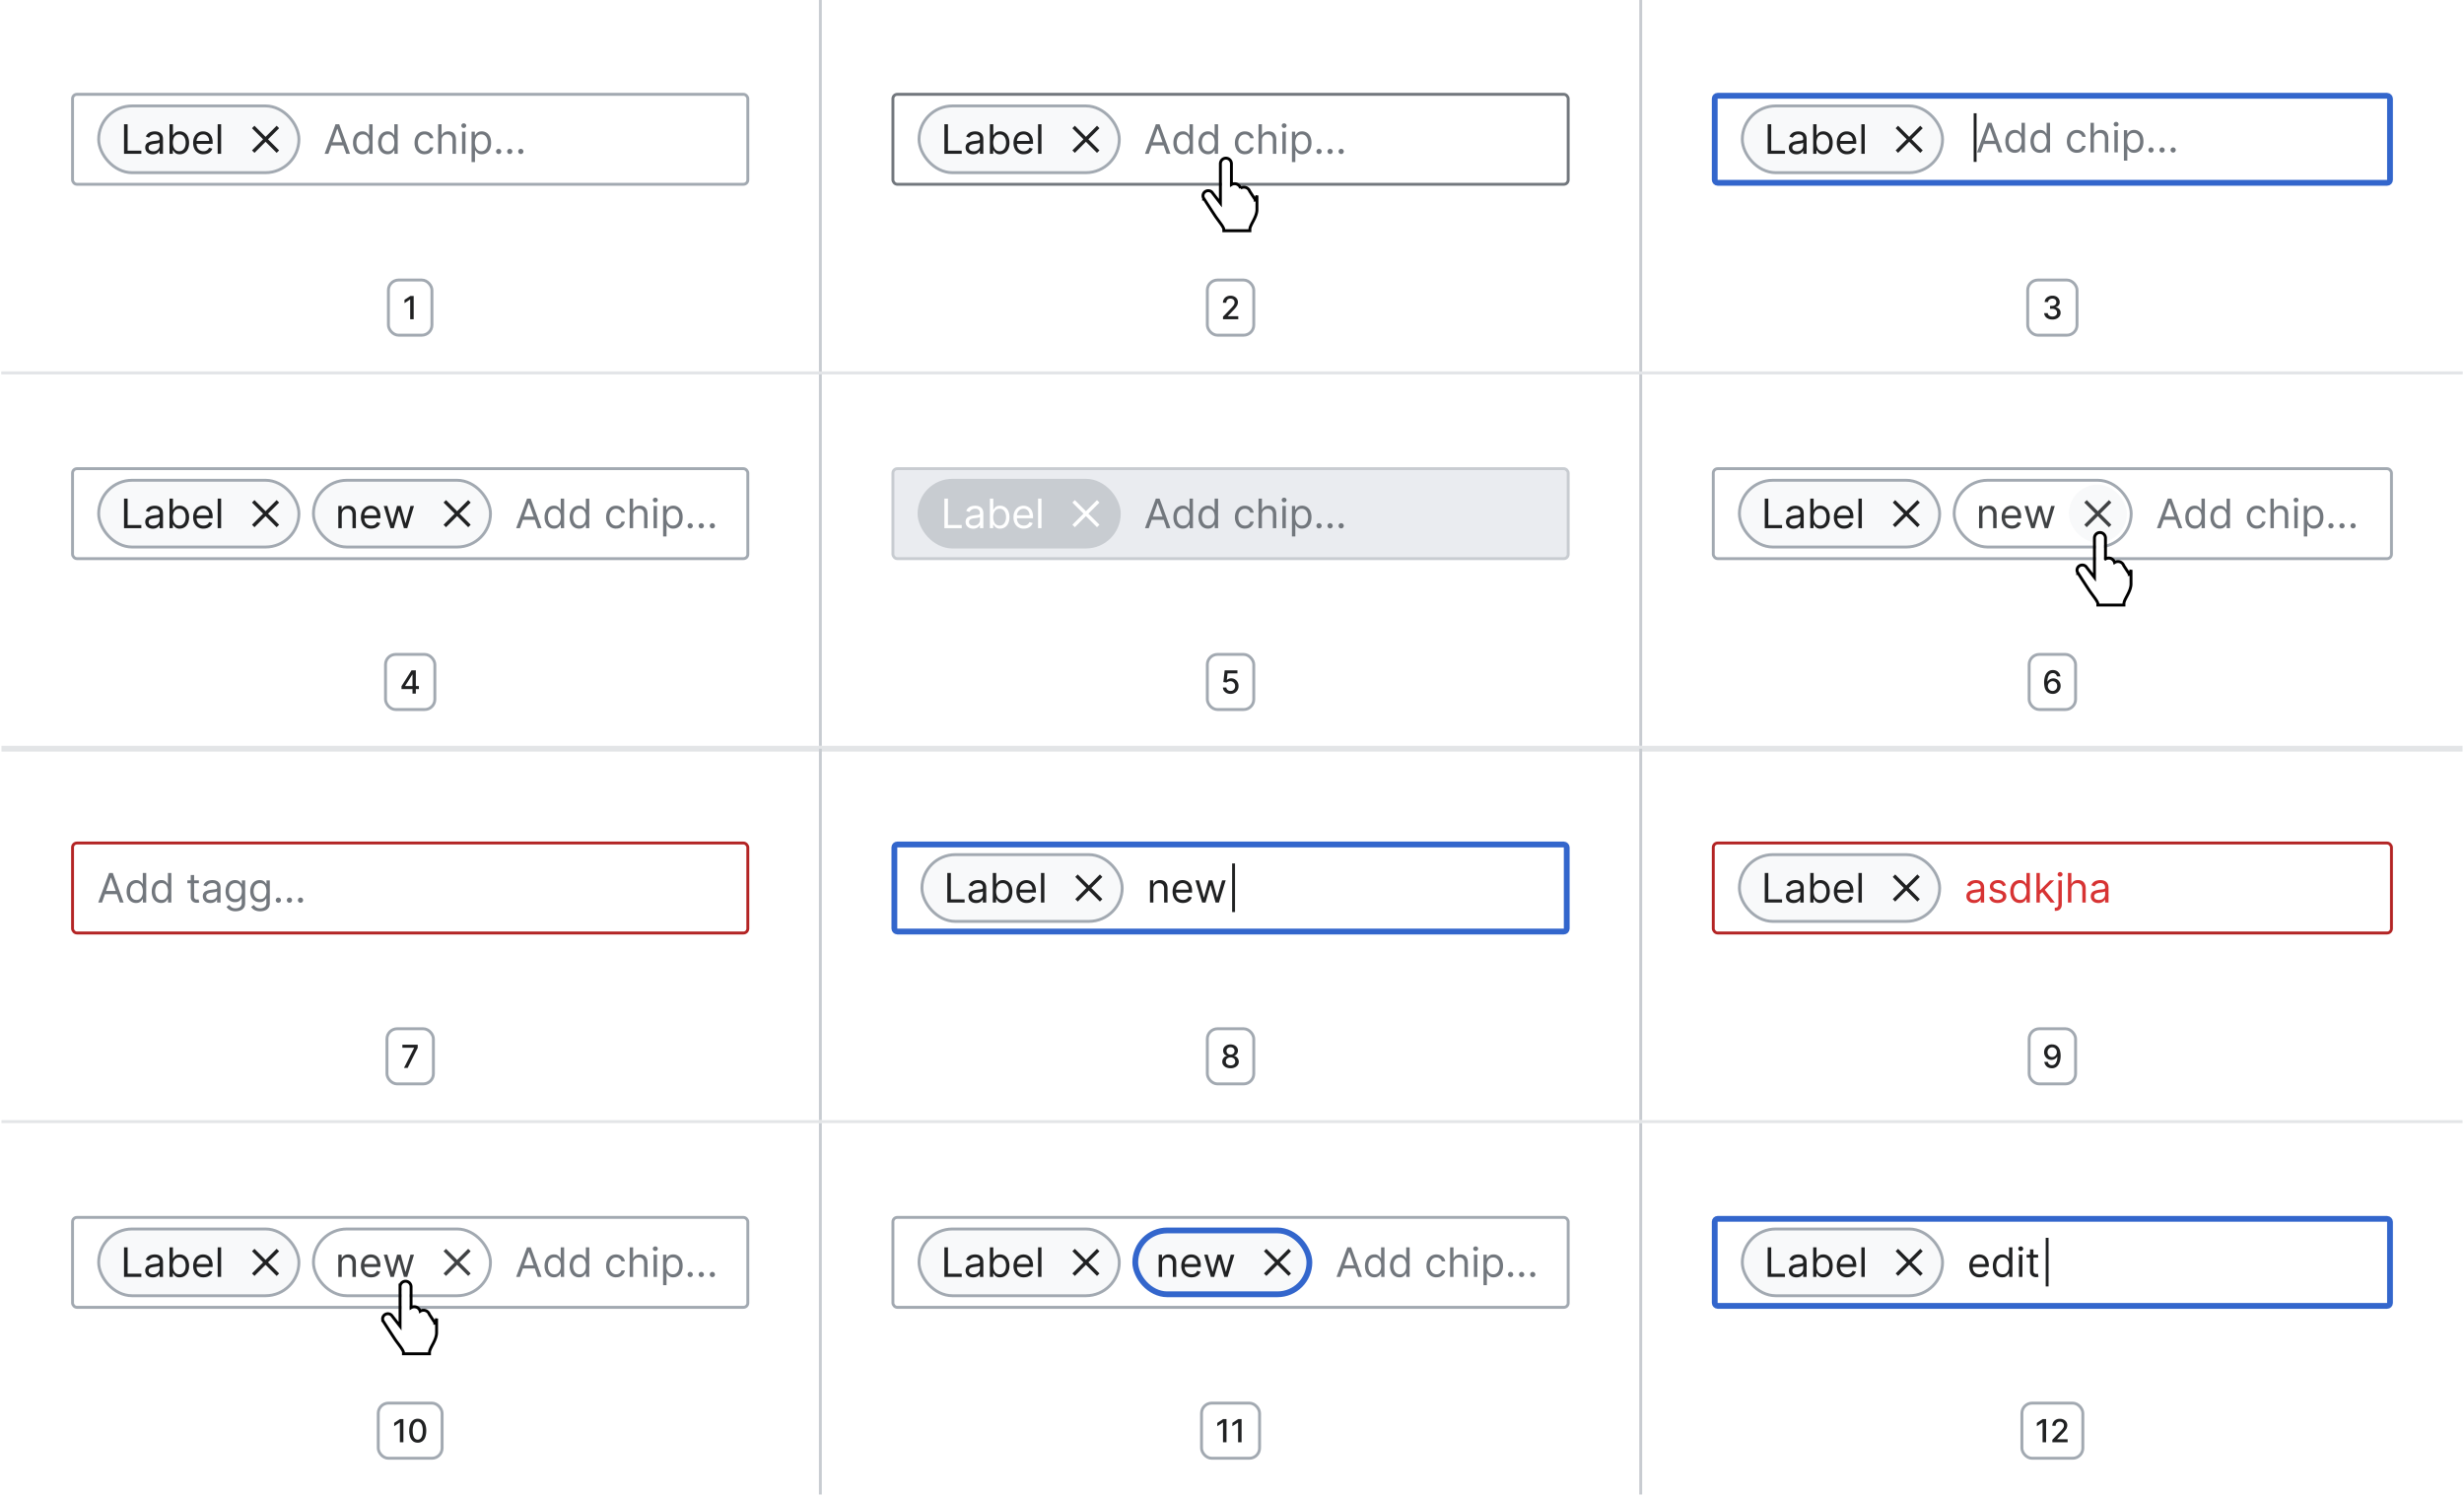 <?xml version="1.0" encoding="UTF-8"?>
<svg xmlns="http://www.w3.org/2000/svg" width="849" height="516" fill="none" viewBox="0 0 849 516">
	<g clip-path="url(#a)">
		<g clip-path="url(#b)">
			<rect width="233.667" height="32" x="24.5" y="32" fill="#fff" rx="2"/>
			<rect width="69" height="23" x="34" y="36.5" fill="#F8F9FA" rx="11.5"/>
			<rect width="69" height="23" x="34" y="36.5" stroke="#A2A9B1" rx="11.5"/>
			<path fill="#202122" d="M42.73 53V42.82h1.24v9.09h4.73V53zm9.92.18c-.48 0-.92-.1-1.31-.27a2.3 2.3 0 0 1-.94-.8 2.26 2.26 0 0 1-.35-1.28c0-.44.09-.79.26-1.06.17-.28.4-.5.69-.65.29-.15.6-.27.95-.35.35-.08.7-.14 1.06-.18l1.13-.14c.3-.03.5-.09.64-.16.13-.08.2-.21.2-.4v-.04c0-.5-.13-.87-.4-1.14-.27-.28-.67-.41-1.21-.41a2.1 2.1 0 0 0-1.99 1.15l-1.11-.4a2.67 2.67 0 0 1 1.89-1.63 4.54 4.54 0 0 1 2.02-.07c.32.06.63.18.92.36.3.18.56.45.76.8.2.37.3.85.3 1.46V53h-1.18v-1.03h-.06a2.3 2.3 0 0 1-1.14 1.01c-.3.13-.68.2-1.13.2m.18-1.05c.47 0 .86-.1 1.18-.28a1.86 1.86 0 0 0 .97-1.61v-1.08c-.05.06-.16.12-.33.17a5.55 5.55 0 0 1-1.2.21l-.5.06c-.3.04-.59.1-.85.2-.26.08-.48.21-.64.39a1 1 0 0 0-.24.7c0 .41.15.72.45.93.3.2.7.3 1.16.3Zm5.58.87V42.82h1.18v3.76h.1c.08-.14.2-.3.35-.51.16-.2.38-.4.67-.56.3-.16.69-.25 1.18-.25a3.03 3.03 0 0 1 2.85 1.85c.28.6.41 1.29.41 2.1 0 .8-.13 1.5-.4 2.1a2.99 2.99 0 0 1-2.83 1.85c-.5 0-.9-.08-1.19-.24-.3-.17-.52-.36-.68-.57a7.5 7.5 0 0 1-.36-.52h-.14V53zm1.16-3.82c0 .58.08 1.09.25 1.53.17.44.42.78.74 1.03.33.24.72.37 1.2.37s.9-.13 1.22-.4c.33-.25.58-.6.75-1.05.17-.44.25-.93.25-1.48a3.9 3.9 0 0 0-.25-1.45c-.16-.43-.4-.78-.74-1.03a1.96 1.96 0 0 0-1.24-.38 1.96 1.96 0 0 0-1.94 1.37c-.16.42-.24.92-.24 1.5Zm10.54 3.98a3.27 3.27 0 0 1-3.13-1.86 4.68 4.68 0 0 1-.43-2.06c0-.78.14-1.47.43-2.07a3.23 3.23 0 0 1 3.01-1.9c.4 0 .79.06 1.18.2a2.92 2.92 0 0 1 1.82 1.81 5 5 0 0 1 .28 1.8v.5h-5.89v-1.01h4.7c0-.44-.09-.82-.26-1.16a1.95 1.95 0 0 0-1.83-1.1c-.47 0-.87.12-1.21.36-.34.22-.6.52-.78.9-.19.36-.28.75-.28 1.17v.68c0 .58.1 1.07.3 1.47.2.4.48.7.84.9a2.68 2.68 0 0 0 2.08.19c.26-.1.47-.23.66-.4.18-.18.32-.4.42-.67l1.13.32c-.12.38-.32.72-.6 1.01-.28.3-.63.52-1.04.68-.42.16-.88.24-1.4.24m6.08-10.34V53H75V42.82z"/>
			<path fill="#202122" fill-rule="evenodd" d="m92.35 48 3.82-3.82-.85-.85-3.82 3.82-3.82-3.82-.85.85L90.65 48l-3.82 3.82.85.85 3.82-3.82 3.82 3.82.85-.85z" clip-rule="evenodd"/>
			<path fill="#72777D" d="M113.15 53h-1.3l3.75-10.18h1.27L120.6 53h-1.3l-3.04-8.57h-.08zm.48-3.98h5.2v1.1h-5.2zm11.25 4.14a2.99 2.99 0 0 1-2.83-1.86 4.86 4.86 0 0 1-.41-2.1 5 5 0 0 1 .4-2.09 3.03 3.03 0 0 1 2.85-1.85c.5 0 .9.09 1.18.25.3.17.52.35.67.56.16.2.28.37.36.5h.1v-3.75h1.18V53h-1.14v-1.17h-.14c-.08.14-.2.31-.36.52-.16.21-.39.4-.68.57-.3.16-.7.24-1.18.24m.16-1.05c.47 0 .86-.13 1.19-.37.32-.25.57-.6.74-1.03.17-.44.25-.95.25-1.53 0-.57-.08-1.07-.25-1.5a1.96 1.96 0 0 0-1.94-1.37c-.5 0-.9.14-1.24.4-.33.24-.57.59-.74 1.02-.16.43-.24.91-.24 1.45 0 .55.08 1.04.25 1.48.17.44.41.8.74 1.06s.75.39 1.23.39Zm8.49 1.05a2.99 2.99 0 0 1-2.83-1.86 5.01 5.01 0 0 1-.41-2.1 5 5 0 0 1 .41-2.09 3.04 3.04 0 0 1 2.85-1.85c.5 0 .89.09 1.18.25.29.17.51.35.66.56l.37.5h.1v-3.75h1.17V53h-1.13v-1.17h-.14l-.37.52c-.16.21-.39.4-.68.57-.3.16-.69.24-1.18.24m.16-1.05a2 2 0 0 0 1.2-.37c.32-.25.56-.6.73-1.03.17-.44.26-.95.26-1.53 0-.57-.09-1.07-.25-1.5a1.96 1.96 0 0 0-1.94-1.37c-.5 0-.91.14-1.24.4-.33.24-.58.59-.74 1.02a4.1 4.1 0 0 0-.25 1.45c0 .55.08 1.04.25 1.48.17.44.42.8.75 1.06s.74.39 1.23.39m12.6 1.05a3.3 3.3 0 0 1-1.84-.5 3.3 3.3 0 0 1-1.2-1.4 4.72 4.72 0 0 1-.41-2.04c0-.77.14-1.46.42-2.05.3-.6.7-1.06 1.2-1.4.53-.34 1.13-.5 1.82-.5.53 0 1.02.1 1.45.3a2.6 2.6 0 0 1 1.57 2.09h-1.17a1.79 1.79 0 0 0-1.83-1.33 1.9 1.9 0 0 0-1.2.35c-.35.23-.61.56-.8 1a3.7 3.7 0 0 0-.29 1.5c0 .6.1 1.1.28 1.54.19.44.45.78.8 1.02.34.24.74.37 1.2.37.31 0 .59-.06.84-.16a1.72 1.72 0 0 0 1-1.18h1.17a2.71 2.71 0 0 1-1.52 2.08c-.43.2-.92.3-1.48.3Zm5.86-4.75V53h-1.18V42.82h1.18v3.74h.1c.18-.4.44-.71.8-.94.36-.24.84-.36 1.44-.36.52 0 .98.1 1.37.32.4.2.7.52.91.95.22.42.33.96.33 1.62V53h-1.17v-4.77c0-.6-.16-1.08-.48-1.41-.3-.33-.74-.5-1.3-.5-.38 0-.72.08-1.03.24-.3.16-.54.4-.72.71-.17.31-.25.7-.25 1.14M159.2 53v-7.64h1.18V53zm.6-8.9a.83.83 0 0 1-.6-.24.75.75 0 0 1-.24-.56c0-.22.08-.41.25-.57a.83.83 0 0 1 .59-.23c.23 0 .42.08.59.23.16.16.25.35.25.57 0 .21-.09.4-.25.56a.82.82 0 0 1-.6.23Zm2.68 11.76v-10.5h1.14v1.22h.14c.08-.14.2-.3.35-.51.16-.2.38-.4.67-.56.3-.16.69-.25 1.18-.25a3.03 3.03 0 0 1 2.85 1.85c.28.6.41 1.29.41 2.1 0 .8-.13 1.5-.4 2.1a2.99 2.99 0 0 1-2.83 1.85c-.5 0-.89-.08-1.18-.24-.3-.17-.53-.36-.69-.57a7.5 7.5 0 0 1-.36-.52h-.1v4.03zm1.16-6.68c0 .58.08 1.09.25 1.53.17.44.42.78.74 1.03.33.24.72.37 1.2.37s.9-.13 1.22-.4c.33-.25.58-.6.75-1.05.17-.44.25-.93.25-1.48a3.9 3.9 0 0 0-.25-1.45 2.25 2.25 0 0 0-.74-1.03 1.96 1.96 0 0 0-1.24-.38 1.96 1.96 0 0 0-1.94 1.37c-.16.42-.24.92-.24 1.5Zm8.19 3.9a.86.86 0 0 1-.63-.26.86.86 0 0 1-.27-.64c0-.24.09-.45.27-.63a.86.86 0 0 1 .63-.26.9.9 0 0 1 .77 1.34.93.93 0 0 1-.32.33.85.85 0 0 1-.45.12m3.81 0a.86.86 0 0 1-.63-.26.86.86 0 0 1-.26-.64c0-.24.08-.45.26-.63a.86.86 0 0 1 .63-.26c.25 0 .46.09.63.26a.86.86 0 0 1 .14 1.08.92.92 0 0 1-.32.33.85.85 0 0 1-.45.12m3.81 0a.86.86 0 0 1-.63-.26.86.86 0 0 1-.26-.64.9.9 0 0 1 .26-.63.86.86 0 0 1 .63-.26.9.9 0 0 1 .78 1.34.93.93 0 0 1-.33.33.85.85 0 0 1-.45.12"/>
		</g>
		<rect width="232.667" height="31" x="25" y="32.5" stroke="#A2A9B1" stroke-linecap="square" rx="1.5"/>
		<rect width="15" height="19" x="133.833" y="96.5" stroke="#A2A9B1" rx="3.5"/>
		<path fill="#202122" d="M142.54 102v8h-1.21v-6.79h-.05l-1.91 1.25v-1.15l2-1.31z"/>
		<path fill="#C8CCD1" d="M283.17 0h-1v128h1z"/>
	</g>
	<g clip-path="url(#c)">
		<g clip-path="url(#d)">
			<rect width="233.667" height="32" x="307.167" y="32" fill="#fff" rx="2"/>
			<rect width="69" height="23" x="316.667" y="36.5" fill="#F8F9FA" rx="11.5"/>
			<rect width="69" height="23" x="316.667" y="36.5" stroke="#A2A9B1" rx="11.5"/>
			<path fill="#202122" d="M325.4 53V42.82h1.23v9.09h4.74V53zm9.92.18c-.48 0-.92-.1-1.32-.27-.4-.19-.7-.46-.94-.8a2.26 2.26 0 0 1-.35-1.28c0-.44.1-.79.26-1.06.18-.28.4-.5.7-.65.28-.15.6-.27.95-.35.35-.08.7-.14 1.06-.18l1.13-.14c.29-.03.5-.09.63-.16.14-.08.2-.21.2-.4v-.04c0-.5-.13-.87-.4-1.14-.26-.28-.66-.41-1.2-.41a2.1 2.1 0 0 0-1.99 1.15l-1.12-.4a2.73 2.73 0 0 1 1.9-1.63 4.54 4.54 0 0 1 2.01-.07c.32.06.63.18.93.36.3.18.55.45.75.8.2.37.3.85.3 1.46V53h-1.17v-1.03h-.06a2.3 2.3 0 0 1-1.14 1.01c-.3.13-.69.2-1.13.2m.18-1.05c.46 0 .86-.1 1.17-.28a1.87 1.87 0 0 0 .98-1.61v-1.08c-.05.06-.16.12-.33.17a5.55 5.55 0 0 1-1.2.21l-.5.06c-.3.04-.6.1-.86.2-.26.08-.47.21-.63.39a1 1 0 0 0-.24.7c0 .41.15.72.45.93.3.2.7.3 1.16.3Zm5.58.87V42.82h1.17v3.76h.1l.36-.51c.16-.2.38-.4.67-.56.29-.16.68-.25 1.18-.25a3.04 3.04 0 0 1 2.85 1.85c.27.6.41 1.29.41 2.1 0 .8-.14 1.5-.41 2.1a3 3 0 0 1-2.83 1.85c-.5 0-.88-.08-1.18-.24-.3-.17-.52-.36-.68-.57a7.5 7.5 0 0 1-.37-.52h-.14V53zm1.15-3.82c0 .58.09 1.09.26 1.53.16.44.41.78.74 1.03.32.24.72.37 1.19.37.5 0 .9-.13 1.23-.4.33-.25.58-.6.74-1.05.17-.44.26-.93.26-1.48 0-.54-.09-1.02-.25-1.45a2.25 2.25 0 0 0-.74-1.03 1.96 1.96 0 0 0-1.24-.38 1.96 1.96 0 0 0-1.94 1.37 4 4 0 0 0-.25 1.5Zm10.54 3.98a3.27 3.27 0 0 1-3.13-1.86 4.68 4.68 0 0 1-.43-2.06c0-.78.15-1.47.43-2.07.3-.6.7-1.06 1.2-1.4a3.62 3.62 0 0 1 2.99-.3 2.92 2.92 0 0 1 1.82 1.81 5 5 0 0 1 .29 1.8v.5h-5.89v-1.01h4.7c0-.44-.1-.82-.26-1.16a1.95 1.95 0 0 0-1.83-1.1 2.2 2.2 0 0 0-2 1.26c-.18.36-.27.75-.27 1.17v.68c0 .58.1 1.07.3 1.47.2.4.48.7.84.9.36.21.77.32 1.25.32.3 0 .58-.05.83-.13.25-.1.47-.23.65-.4.18-.18.32-.4.42-.67l1.14.32c-.12.38-.32.72-.6 1.01-.29.3-.63.52-1.05.68-.41.16-.88.24-1.4.24m6.08-10.34V53h-1.17V42.82z"/>
			<path fill="#202122" fill-rule="evenodd" d="m375.01 48 3.82-3.82-.85-.85-3.81 3.82-3.82-3.82-.85.85 3.82 3.82-3.82 3.82.85.85 3.81-3.82 3.82 3.82.85-.85z" clip-rule="evenodd"/>
			<path fill="#72777D" d="M395.82 53h-1.3l3.74-10.18h1.28L403.27 53h-1.29l-3.04-8.57h-.08zm.47-3.98h5.21v1.1h-5.2zm11.25 4.14a3 3 0 0 1-2.83-1.86 5.01 5.01 0 0 1-.4-2.1 5 5 0 0 1 .4-2.09 3.04 3.04 0 0 1 2.85-1.85 2.12 2.12 0 0 1 1.85.81l.36.5h.1v-3.75h1.17V53h-1.13v-1.17h-.14c-.09.14-.2.31-.37.52-.16.21-.38.4-.68.57-.3.16-.69.24-1.18.24m.16-1.05a2 2 0 0 0 1.2-.37c.32-.25.57-.6.74-1.03.17-.44.25-.95.25-1.53 0-.57-.08-1.07-.25-1.5a1.96 1.96 0 0 0-1.94-1.37c-.5 0-.91.14-1.24.4-.33.24-.58.59-.74 1.02a4.1 4.1 0 0 0-.25 1.45c0 .55.09 1.04.25 1.48.17.44.42.8.75 1.06s.74.39 1.23.39m8.5 1.05a2.99 2.99 0 0 1-2.83-1.86 4.86 4.86 0 0 1-.42-2.1c0-.8.14-1.5.42-2.09a3.03 3.03 0 0 1 2.85-1.85c.5 0 .89.09 1.17.25.3.17.52.35.67.56.16.2.28.37.36.5h.1v-3.75h1.18V53h-1.14v-1.17h-.14c-.08.14-.2.31-.36.52-.16.21-.4.4-.69.57-.3.16-.68.24-1.17.24m.16-1.05c.47 0 .86-.13 1.19-.37.32-.25.57-.6.74-1.03.17-.44.25-.95.25-1.53 0-.57-.08-1.07-.25-1.5a1.95 1.95 0 0 0-1.94-1.37c-.5 0-.9.14-1.24.4-.33.24-.57.59-.74 1.02-.16.43-.24.91-.24 1.45 0 .55.08 1.04.25 1.48.17.44.41.8.74 1.06s.75.39 1.24.39m12.6 1.05a3.3 3.3 0 0 1-1.85-.5 3.3 3.3 0 0 1-1.19-1.4 4.74 4.74 0 0 1-.42-2.04c0-.77.15-1.46.43-2.05a3.23 3.23 0 0 1 3.01-1.9c.54 0 1.02.1 1.46.3a2.6 2.6 0 0 1 1.57 2.09h-1.18a1.79 1.79 0 0 0-1.83-1.33c-.45-.01-.85.1-1.2.35-.34.23-.6.56-.8 1a3.7 3.7 0 0 0-.28 1.5 4 4 0 0 0 .27 1.54c.2.44.46.78.8 1.02a2.2 2.2 0 0 0 2.04.21 1.7 1.7 0 0 0 1-1.18h1.18a2.73 2.73 0 0 1-1.53 2.08c-.42.2-.91.3-1.48.3Zm5.85-4.75V53h-1.17V42.82h1.17v3.74h.1c.18-.4.45-.71.8-.94a2.6 2.6 0 0 1 1.45-.36c.52 0 .98.1 1.37.32.39.2.7.52.9.95.22.42.33.96.33 1.62V53h-1.17v-4.77a2 2 0 0 0-.47-1.41c-.31-.33-.75-.5-1.3-.5-.38 0-.73.08-1.03.24-.3.16-.54.4-.72.71a2.3 2.3 0 0 0-.26 1.14m7.06 4.59v-7.64h1.17V53zm.6-8.9a.83.83 0 0 1-.6-.24.75.75 0 0 1-.24-.56c0-.22.08-.41.24-.57a.83.83 0 0 1 .6-.23c.22 0 .42.08.58.23.17.16.25.35.25.57 0 .21-.08.4-.25.56a.81.81 0 0 1-.58.23Zm2.68 11.76v-10.5h1.13v1.22h.14l.36-.51c.16-.2.38-.4.67-.56.29-.16.68-.25 1.18-.25a3.03 3.03 0 0 1 2.85 1.85c.27.6.41 1.29.41 2.1 0 .8-.14 1.5-.41 2.1a2.99 2.99 0 0 1-2.83 1.85c-.5 0-.88-.08-1.18-.24-.3-.17-.52-.36-.68-.57a7.5 7.5 0 0 1-.37-.52h-.1v4.03zm1.15-6.68c0 .58.09 1.09.26 1.53.17.44.41.78.74 1.03.32.24.72.37 1.19.37.5 0 .9-.13 1.23-.4.33-.25.58-.6.74-1.05.17-.44.26-.93.26-1.48 0-.54-.09-1.02-.25-1.45a2.25 2.25 0 0 0-.74-1.03 1.95 1.95 0 0 0-1.24-.38 1.96 1.96 0 0 0-1.94 1.37 4.2 4.2 0 0 0-.25 1.5Zm8.2 3.9a.86.86 0 0 1-.64-.26.86.86 0 0 1-.26-.64.9.9 0 0 1 .26-.63.86.86 0 0 1 .63-.26c.25 0 .46.09.63.26a.86.86 0 0 1 .14 1.08.92.92 0 0 1-.32.33.85.85 0 0 1-.45.12Zm3.8 0a.86.86 0 0 1-.62-.26.86.86 0 0 1-.27-.64c0-.24.09-.45.27-.63a.86.86 0 0 1 .63-.26.9.9 0 0 1 .77 1.34.93.93 0 0 1-.32.33.85.85 0 0 1-.45.12Zm3.82 0a.86.86 0 0 1-.63-.26.86.86 0 0 1-.26-.64c0-.24.08-.45.26-.63a.86.86 0 0 1 .63-.26c.25 0 .46.09.63.26a.86.86 0 0 1 .14 1.08.92.92 0 0 1-.32.33.85.85 0 0 1-.45.12"/>
		</g>
		<rect width="232.667" height="31" x="307.667" y="32.5" stroke="#72777D" stroke-linecap="square" rx="1.5"/>
		<rect width="16" height="19" x="416" y="96.5" stroke="#A2A9B1" rx="3.5"/>
		<path fill="#202122" d="M421.4 110v-.87l2.7-2.81c.3-.3.53-.57.72-.8.19-.23.33-.45.42-.66.1-.2.14-.43.14-.67 0-.26-.06-.49-.18-.68-.13-.2-.3-.35-.51-.45a1.75 1.75 0 0 0-1.49.01 1.2 1.2 0 0 0-.49.5 1.6 1.6 0 0 0-.17.75h-1.15a2.29 2.29 0 0 1 1.26-2.12c.39-.2.83-.3 1.33-.3.5 0 .94.1 1.33.3a2.11 2.11 0 0 1 1.23 1.97c0 .29-.06.58-.17.86-.11.28-.3.6-.58.95-.27.35-.65.77-1.14 1.26l-1.59 1.67v.06h3.6V110z"/>
		<path fill="#C8CCD1" d="M565.83 0h-1v128h1z"/>
	</g>
	<g clip-path="url(#e)">
		<g clip-path="url(#f)">
			<rect width="234.667" height="32" x="589.833" y="32" fill="#fff" rx="2"/>
			<rect width="69" height="23" x="600.333" y="36.5" fill="#F8F9FA" rx="11.5"/>
			<rect width="69" height="23" x="600.333" y="36.5" stroke="#A2A9B1" rx="11.5"/>
			<path fill="#202122" d="M609.07 53V42.82h1.23v9.09h4.73V53zm9.92.18c-.49 0-.93-.1-1.32-.27-.4-.19-.7-.46-.94-.8a2.26 2.26 0 0 1-.35-1.28c0-.44.09-.79.26-1.06.17-.28.4-.5.7-.65.28-.15.6-.27.95-.35.35-.08.7-.14 1.06-.18l1.12-.14c.3-.03.5-.09.64-.16.14-.08.2-.21.2-.4v-.04c0-.5-.13-.87-.4-1.14-.26-.28-.67-.41-1.2-.41a2.07 2.07 0 0 0-1.99 1.15l-1.12-.4a2.73 2.73 0 0 1 1.89-1.63 4.54 4.54 0 0 1 2.02-.07c.32.06.63.18.93.36.3.18.55.45.75.8.2.37.3.85.3 1.46V53h-1.18v-1.03h-.05a2.3 2.3 0 0 1-1.14 1.01c-.31.13-.69.2-1.13.2m.18-1.05c.46 0 .85-.1 1.17-.28a1.87 1.87 0 0 0 .97-1.61v-1.08c-.04.06-.15.12-.32.17a5.55 5.55 0 0 1-1.21.21l-.5.06c-.3.04-.58.1-.85.2-.26.08-.47.21-.64.39a1 1 0 0 0-.23.7c0 .41.15.72.45.93.3.2.69.3 1.16.3Zm5.58.87V42.82h1.17v3.76h.1l.36-.51c.15-.2.38-.4.66-.56.3-.16.69-.25 1.19-.25a3.04 3.04 0 0 1 2.85 1.85c.27.6.4 1.29.4 2.1 0 .8-.13 1.5-.4 2.1a2.99 2.99 0 0 1-2.83 1.85c-.5 0-.89-.08-1.18-.24-.3-.17-.52-.36-.68-.57a7.5 7.5 0 0 1-.37-.52h-.14V53zm1.15-3.82c0 .58.08 1.09.25 1.53.17.44.42.78.74 1.03a2 2 0 0 0 1.2.37c.49 0 .9-.13 1.23-.4.33-.25.57-.6.74-1.05.17-.44.25-.93.25-1.48 0-.54-.08-1.02-.24-1.45a2.25 2.25 0 0 0-.75-1.03 1.96 1.96 0 0 0-1.23-.38 1.96 1.96 0 0 0-1.94 1.37 4 4 0 0 0-.25 1.5Zm10.54 3.98a3.27 3.27 0 0 1-3.13-1.86 4.68 4.68 0 0 1-.43-2.06c0-.78.14-1.47.43-2.07a3.23 3.23 0 0 1 3.01-1.9c.4 0 .8.06 1.18.2a2.92 2.92 0 0 1 1.82 1.81 5 5 0 0 1 .28 1.8v.5h-5.88v-1.01h4.7c0-.44-.1-.82-.27-1.16a1.95 1.95 0 0 0-1.83-1.1c-.47 0-.87.12-1.21.36-.34.22-.6.52-.78.9-.18.36-.27.75-.27 1.17v.68c0 .58.1 1.07.3 1.47.2.4.48.7.83.9.36.21.78.32 1.25.32.31 0 .59-.05.84-.13.25-.1.47-.23.65-.4.18-.18.32-.4.42-.67l1.13.32c-.12.38-.32.72-.6 1.01-.28.3-.63.52-1.04.68-.42.16-.88.24-1.4.24m6.08-10.34V53h-1.17V42.82z"/>
			<path fill="#202122" fill-rule="evenodd" d="m658.68 48 3.82-3.82-.85-.85-3.82 3.82-3.82-3.82-.84.85 3.81 3.82-3.81 3.82.84.85 3.82-3.82 3.82 3.82.85-.85z" clip-rule="evenodd"/>
			<path fill="#72777D" d="M682.48 52.5h-1.29l3.74-10.18h1.27l3.74 10.18h-1.3l-3.03-8.57h-.08zm.48-3.98h5.21v1.1h-5.2zm11.25 4.14a3 3 0 0 1-2.83-1.86 5.01 5.01 0 0 1-.41-2.1 5 5 0 0 1 .41-2.09 3.04 3.04 0 0 1 2.85-1.85c.5 0 .89.09 1.18.25.29.17.51.35.66.56l.37.5h.1v-3.75h1.17V52.5h-1.13v-1.17h-.14l-.37.52c-.16.21-.39.4-.68.57-.3.16-.69.24-1.18.24m.16-1.05a2 2 0 0 0 1.2-.37c.32-.25.56-.6.73-1.03.17-.44.26-.95.26-1.53 0-.57-.09-1.07-.25-1.5a1.96 1.96 0 0 0-1.94-1.37c-.5 0-.91.14-1.24.4-.33.24-.58.59-.75 1.02a4.1 4.1 0 0 0-.24 1.45c0 .55.08 1.04.25 1.48.17.44.42.8.75 1.06s.74.39 1.23.39m8.5 1.05a2.99 2.99 0 0 1-2.84-1.86 5.01 5.01 0 0 1-.4-2.1 5 5 0 0 1 .4-2.09 3.03 3.03 0 0 1 2.85-1.85c.5 0 .9.09 1.18.25.3.17.52.35.67.56l.36.5h.1v-3.75h1.17V52.5h-1.13v-1.17h-.14c-.09.14-.2.31-.37.52-.16.21-.38.4-.68.57-.3.16-.69.24-1.18.24Zm.15-1.05a2 2 0 0 0 1.2-.37c.32-.25.57-.6.74-1.03.16-.44.25-.95.25-1.53 0-.57-.08-1.07-.25-1.5a1.96 1.96 0 0 0-1.94-1.37c-.5 0-.9.14-1.24.4-.33.24-.58.59-.74 1.02a4.3 4.3 0 0 0 0 2.93c.17.44.42.8.75 1.06s.74.39 1.23.39m12.61 1.05a3.3 3.3 0 0 1-1.85-.5 3.3 3.3 0 0 1-1.2-1.4 4.74 4.74 0 0 1-.41-2.04c0-.77.14-1.46.43-2.05a3.23 3.23 0 0 1 3.01-1.9c.54 0 1.02.1 1.45.3a2.6 2.6 0 0 1 1.57 2.09h-1.17a1.79 1.79 0 0 0-1.83-1.33 1.9 1.9 0 0 0-1.2.35c-.34.23-.61.56-.8 1a3.7 3.7 0 0 0-.29 1.5c0 .6.1 1.1.28 1.54.2.44.46.78.8 1.02s.75.37 1.21.37c.3 0 .58-.06.83-.16a1.7 1.7 0 0 0 1-1.18h1.17a2.73 2.73 0 0 1-1.52 2.08c-.42.2-.92.3-1.48.3Zm5.85-4.75v4.59h-1.17V42.32h1.17v3.74h.1c.18-.4.45-.71.8-.94a2.6 2.6 0 0 1 1.45-.36c.52 0 .97.1 1.36.32.4.2.7.52.91.95.22.42.33.96.33 1.62v4.85h-1.17v-4.77a2 2 0 0 0-.47-1.41c-.31-.33-.75-.5-1.3-.5-.39 0-.73.08-1.04.24-.3.16-.54.4-.71.71a2.3 2.3 0 0 0-.26 1.14m7.06 4.59v-7.64h1.17v7.64zm.6-8.9a.83.83 0 0 1-.6-.24.75.75 0 0 1-.24-.56c0-.22.08-.41.24-.57a.83.83 0 0 1 .6-.23c.22 0 .42.08.58.23.16.16.25.35.25.57 0 .21-.09.4-.25.56a.81.81 0 0 1-.59.23Zm2.68 11.76v-10.5h1.13v1.22h.14c.08-.14.2-.3.36-.51.15-.2.38-.4.66-.56.3-.16.69-.25 1.19-.25a3.03 3.03 0 0 1 2.85 1.85c.27.6.4 1.29.4 2.1 0 .8-.13 1.5-.4 2.1a2.99 2.99 0 0 1-2.83 1.85c-.5 0-.89-.08-1.18-.24-.3-.17-.52-.36-.68-.57a7.5 7.5 0 0 1-.37-.52h-.1v4.03zm1.15-6.68c0 .58.08 1.09.25 1.53.17.44.42.78.74 1.03a2 2 0 0 0 1.2.37c.49 0 .9-.13 1.23-.4.33-.25.58-.6.74-1.05.17-.44.25-.93.25-1.48 0-.54-.08-1.02-.24-1.45a2.27 2.27 0 0 0-.75-1.03 1.95 1.95 0 0 0-1.23-.38 1.96 1.96 0 0 0-1.94 1.37 4 4 0 0 0-.25 1.5Zm8.2 3.9a.86.86 0 0 1-.64-.26.86.86 0 0 1-.26-.64c0-.24.08-.45.26-.63a.86.86 0 0 1 .63-.26c.25 0 .46.09.63.26a.86.86 0 0 1 .14 1.08.92.92 0 0 1-.32.33.85.85 0 0 1-.45.12Zm3.8 0a.86.86 0 0 1-.63-.26.86.86 0 0 1-.26-.64.9.9 0 0 1 .26-.63.86.86 0 0 1 .63-.26.9.9 0 0 1 .78 1.34.93.93 0 0 1-.33.33.85.85 0 0 1-.45.12m3.82 0a.86.86 0 0 1-.63-.26.86.86 0 0 1-.27-.64c0-.24.1-.45.27-.63a.86.86 0 0 1 .63-.26.9.9 0 0 1 .89.89.92.92 0 0 1-.45.78.85.85 0 0 1-.44.12"/>
			<path fill="#202122" d="M680.05 39.04v16.74h1V39.04z"/>
		</g>
		<rect width="232.667" height="30" x="590.833" y="33" stroke="#36C" stroke-linecap="square" stroke-width="2" rx="1"/>
		<rect width="17" height="19" x="698.667" y="96.5" stroke="#A2A9B1" rx="3.5"/>
		<path fill="#202122" d="M707.18 110.1c-.54 0-1.02-.08-1.44-.27a2.44 2.44 0 0 1-1-.77 2.04 2.04 0 0 1-.39-1.15h1.23c.01.24.1.45.24.62.14.17.33.3.57.4.23.1.5.14.78.14a2 2 0 0 0 .84-.16c.24-.11.43-.27.57-.46.14-.2.2-.43.2-.68 0-.27-.06-.5-.2-.71-.14-.2-.34-.37-.6-.49a2.3 2.3 0 0 0-.94-.17h-.68v-.99h.68c.3 0 .55-.05.78-.16.22-.1.4-.25.53-.44.13-.2.19-.42.19-.68 0-.24-.06-.46-.17-.64a.99.99 0 0 0-.47-.43c-.2-.1-.43-.16-.7-.16-.27 0-.51.05-.74.14-.22.1-.4.23-.55.4-.14.18-.21.4-.22.64h-1.17c.01-.43.14-.81.38-1.14.25-.33.57-.59.97-.77.4-.19.85-.28 1.34-.28.51 0 .95.1 1.33.3a2.15 2.15 0 0 1 1.16 1.88c.01.45-.11.83-.37 1.14-.25.31-.58.52-1 .63v.06a2 2 0 0 1 1.24.63c.3.35.44.77.43 1.28 0 .44-.12.83-.36 1.18a2.5 2.5 0 0 1-1 .82c-.43.2-.92.3-1.46.3Z"/>
	</g>
	<g opacity=".5">
		<path fill="#C8CCD1" d="M.75 128.25h847.5v.5H.75z"/>
		<path stroke="#C8CCD1" stroke-width=".5" d="M.75 128.25h847.5v.5H.75z"/>
		<path fill="#C8CCD1" fill-rule="evenodd" d="M848.5 129H.5v-1h848z" clip-rule="evenodd"/>
	</g>
	<path fill="#C8CCD1" fill-opacity=".5" d="M848.5 257H.5v2h848z" mask="url(#path-35-inside-1_827_67390)"/>
	<g clip-path="url(#g)">
		<rect width="232.667" height="31" x="25" y="161.5" fill="#fff" rx="1.5"/>
		<rect width="232.667" height="31" x="25" y="161.5" stroke="#A2A9B1" stroke-linecap="square" rx="1.5"/>
		<rect width="69" height="23" x="34" y="165.5" fill="#F8F9FA" rx="11.5"/>
		<rect width="69" height="23" x="34" y="165.5" stroke="#A2A9B1" rx="11.5"/>
		<path fill="#202122" d="M42.73 182v-10.18h1.24v9.09h4.73V182zm9.92.18c-.48 0-.92-.1-1.31-.27a2.3 2.3 0 0 1-.94-.8 2.26 2.26 0 0 1-.35-1.28c0-.44.09-.79.26-1.06.17-.28.4-.5.69-.65.29-.15.6-.27.95-.35.35-.08.7-.14 1.06-.19l1.13-.13c.3-.03.5-.09.64-.16.13-.08.2-.21.2-.4v-.04c0-.5-.13-.87-.4-1.14-.27-.28-.67-.41-1.21-.41a2.1 2.1 0 0 0-1.99 1.15l-1.11-.4a2.68 2.68 0 0 1 1.89-1.63 4.54 4.54 0 0 1 2.02-.07c.32.06.63.18.92.36.3.18.56.45.76.8.2.37.3.85.3 1.46V182h-1.18v-1.03h-.06a2.28 2.28 0 0 1-1.14 1.01c-.3.13-.68.2-1.13.2m.18-1.06c.47 0 .86-.09 1.18-.27a1.87 1.87 0 0 0 .97-1.61v-1.08c-.05.06-.16.12-.33.17l-.57.12a29.84 29.84 0 0 1-1.13.15c-.3.04-.59.1-.85.2-.26.08-.48.21-.64.39a1 1 0 0 0-.24.7c0 .41.15.72.45.93.3.2.7.3 1.16.3m5.58.88v-10.18h1.18v3.76h.1c.08-.14.2-.3.35-.51.16-.2.38-.4.67-.56.3-.16.69-.25 1.18-.25a3.03 3.03 0 0 1 2.85 1.85c.28.6.41 1.29.41 2.1 0 .8-.13 1.5-.4 2.1a3 3 0 0 1-2.83 1.85 2.18 2.18 0 0 1-1.86-.8 7.52 7.52 0 0 1-.37-.53h-.14V182zm1.16-3.82c0 .58.08 1.09.25 1.53.17.44.42.78.74 1.03.33.24.72.36 1.2.36s.9-.12 1.22-.38c.33-.26.58-.62.75-1.06.17-.44.25-.94.25-1.48 0-.53-.08-1.02-.25-1.45-.16-.43-.4-.78-.74-1.03a1.96 1.96 0 0 0-1.24-.38 1.96 1.96 0 0 0-1.94 1.37c-.16.42-.24.92-.24 1.5Zm10.54 3.98a3.27 3.27 0 0 1-3.13-1.86 4.68 4.68 0 0 1-.43-2.06c0-.78.14-1.47.43-2.07a3.23 3.23 0 0 1 3.01-1.9c.4 0 .79.06 1.18.2a2.93 2.93 0 0 1 1.82 1.81 5 5 0 0 1 .28 1.8v.5h-5.89v-1.02h4.7c0-.43-.09-.81-.26-1.15a1.94 1.94 0 0 0-1.83-1.1 2.2 2.2 0 0 0-1.99 1.26c-.19.36-.28.75-.28 1.17v.68c0 .58.1 1.07.3 1.47.2.4.48.7.84.9.36.21.77.31 1.25.31.3 0 .59-.04.83-.12.26-.1.47-.23.66-.4.18-.18.32-.4.42-.67l1.13.32a2.5 2.5 0 0 1-.6 1.01c-.28.3-.63.52-1.04.68-.42.16-.88.24-1.4.24m6.08-10.34V182H75v-10.18z"/>
		<path fill="#202122" fill-rule="evenodd" d="m92.35 177 3.82-3.82-.85-.85-3.82 3.82-3.82-3.82-.85.85 3.82 3.82-3.82 3.82.85.85 3.82-3.82 3.82 3.82.85-.85z" clip-rule="evenodd"/>
		<rect width="61" height="23" x="108" y="165.5" fill="#F8F9FA" rx="11.5"/>
		<rect width="61" height="23" x="108" y="165.5" stroke="#A2A9B1" rx="11.5"/>
		<path fill="#202122" d="M117.75 177.4v4.6h-1.18v-7.64h1.14v1.2h.1c.18-.4.45-.7.81-.94.37-.24.84-.36 1.41-.36.52 0 .97.11 1.36.32.39.21.7.53.9.96.22.42.33.96.33 1.6V182h-1.17v-4.77c0-.6-.16-1.07-.47-1.4a1.65 1.65 0 0 0-1.28-.51c-.38 0-.71.08-1 .24-.3.16-.53.4-.7.71-.17.31-.25.7-.25 1.14Zm10.17 4.76a3.27 3.27 0 0 1-3.13-1.86 4.68 4.68 0 0 1-.43-2.06c0-.78.15-1.47.43-2.07a3.23 3.23 0 0 1 3.01-1.9c.4 0 .8.06 1.18.2a2.93 2.93 0 0 1 1.82 1.81 5 5 0 0 1 .28 1.8v.5h-5.88v-1.02h4.7c0-.43-.1-.81-.27-1.15a1.94 1.94 0 0 0-1.83-1.1 2.22 2.22 0 0 0-1.99 1.26c-.18.36-.27.75-.27 1.17v.68c0 .58.1 1.07.3 1.47.2.4.48.7.83.9.36.21.78.31 1.25.31.31 0 .59-.04.84-.12.25-.1.47-.23.65-.4.18-.18.32-.4.42-.67l1.14.32c-.12.39-.32.72-.6 1.01-.29.3-.64.52-1.05.68-.41.16-.88.24-1.4.24m6.64-.16-2.33-7.64h1.23l1.66 5.85h.07l1.63-5.85h1.26l1.6 5.83h.09l1.65-5.83h1.23l-2.33 7.64h-1.15l-1.67-5.87h-.12l-1.67 5.87z"/>
		<path fill="#202122" fill-rule="evenodd" d="m158.35 177 3.82-3.82-.85-.85-3.82 3.82-3.82-3.82-.85.85 3.82 3.82-3.82 3.82.85.85 3.82-3.82 3.82 3.82.85-.85z" clip-rule="evenodd"/>
		<path fill="#72777D" d="M179.15 182h-1.3l3.75-10.18h1.27L186.6 182h-1.3l-3.04-8.57h-.08l-3.04 8.57Zm.48-3.98h5.2v1.1h-5.2zm11.25 4.14a3 3 0 0 1-2.83-1.85c-.28-.6-.42-1.3-.42-2.1 0-.81.14-1.5.42-2.1a3.03 3.03 0 0 1 2.85-1.85c.5 0 .89.09 1.17.25.3.17.52.35.67.56.16.2.28.37.36.5h.1v-3.75h1.18V182h-1.14v-1.17h-.14c-.08.14-.2.31-.36.52-.16.21-.39.4-.69.56-.29.17-.68.25-1.17.25m.16-1.06c.47 0 .86-.12 1.19-.36.32-.25.57-.6.74-1.03.17-.44.25-.95.25-1.53 0-.57-.08-1.07-.25-1.5a1.96 1.96 0 0 0-1.94-1.37c-.5 0-.9.14-1.24.4-.33.24-.57.59-.74 1.02-.16.43-.24.92-.24 1.45 0 .54.08 1.04.25 1.48.17.44.41.8.74 1.06s.74.38 1.23.38Zm8.49 1.06a3 3 0 0 1-2.83-1.85c-.27-.6-.41-1.3-.41-2.1 0-.81.14-1.5.41-2.1a3.04 3.04 0 0 1 2.85-1.85c.5 0 .89.09 1.18.25.29.17.51.35.66.56l.37.5h.1v-3.75h1.17V182h-1.13v-1.17h-.14l-.37.52c-.16.21-.39.4-.68.56-.3.17-.69.25-1.18.25m.16-1.06c.47 0 .87-.12 1.2-.36.32-.25.56-.6.73-1.03.17-.44.26-.95.26-1.53 0-.57-.09-1.07-.25-1.5a1.96 1.96 0 0 0-1.94-1.37c-.5 0-.91.14-1.24.4-.33.24-.58.59-.74 1.02a4.1 4.1 0 0 0-.25 1.45c0 .54.08 1.04.25 1.48.17.44.42.8.75 1.06s.74.38 1.23.38m12.6 1.06a3.3 3.3 0 0 1-1.84-.5 3.3 3.3 0 0 1-1.2-1.4 4.72 4.72 0 0 1-.41-2.04c0-.77.14-1.46.42-2.05.3-.6.7-1.06 1.2-1.4.53-.34 1.13-.5 1.82-.5.53 0 1.02.1 1.45.3a2.6 2.6 0 0 1 1.57 2.09h-1.17a1.78 1.78 0 0 0-1.83-1.33 1.9 1.9 0 0 0-1.2.35c-.35.23-.61.56-.8 1a3.7 3.7 0 0 0-.29 1.5c0 .6.1 1.1.28 1.54.19.44.45.78.8 1.02.34.24.74.36 1.2.36.31 0 .59-.05.84-.15a1.71 1.71 0 0 0 1-1.18h1.17a2.72 2.72 0 0 1-1.52 2.08c-.43.2-.92.3-1.48.3Zm5.86-4.75V182h-1.18v-10.18h1.18v3.74h.1c.18-.4.44-.71.8-.94.36-.24.84-.36 1.44-.36.52 0 .98.1 1.37.32.4.2.7.52.91.95.22.42.33.96.33 1.62V182h-1.17v-4.77c0-.6-.16-1.08-.48-1.41-.3-.33-.74-.5-1.3-.5-.38 0-.72.08-1.03.24-.3.16-.54.4-.72.71-.17.31-.25.7-.25 1.14m7.05 4.59v-7.64h1.18V182zm.6-8.9a.83.83 0 0 1-.6-.24.75.75 0 0 1-.24-.57c0-.21.08-.4.25-.56a.83.83 0 0 1 .59-.23c.23 0 .42.08.59.23.16.16.25.35.25.56 0 .22-.09.41-.25.57a.82.82 0 0 1-.6.23Zm2.68 11.76v-10.5h1.14v1.22h.14c.08-.14.2-.3.35-.51.16-.2.38-.4.67-.56.3-.16.69-.25 1.18-.25a3.03 3.03 0 0 1 2.85 1.85c.28.6.41 1.29.41 2.1 0 .8-.13 1.5-.4 2.1a3 3 0 0 1-2.83 1.85 2.18 2.18 0 0 1-1.86-.8 7.52 7.52 0 0 1-.37-.53h-.1v4.03zm1.16-6.68c0 .58.08 1.09.25 1.53.17.44.42.78.74 1.03.33.24.72.36 1.2.36s.9-.12 1.22-.38c.33-.26.58-.62.75-1.06.17-.44.25-.94.25-1.48 0-.53-.08-1.02-.25-1.45a2.25 2.25 0 0 0-.74-1.03 1.96 1.96 0 0 0-1.24-.38 1.96 1.96 0 0 0-1.94 1.37c-.16.42-.24.92-.24 1.5Zm8.19 3.9a.86.86 0 0 1-.63-.26.86.86 0 0 1-.27-.63c0-.25.09-.46.27-.64a.86.86 0 0 1 .63-.26.9.9 0 0 1 .77 1.34.93.93 0 0 1-.32.33.85.85 0 0 1-.45.12m3.81 0a.86.86 0 0 1-.63-.26.86.86 0 0 1-.26-.63c0-.25.08-.46.26-.64a.87.87 0 0 1 .63-.26c.25 0 .46.09.63.26a.86.86 0 0 1 .14 1.08.92.92 0 0 1-.32.33.85.85 0 0 1-.45.12m3.81 0a.86.86 0 0 1-.63-.26.86.86 0 0 1-.26-.63.9.9 0 0 1 .26-.64.86.86 0 0 1 .63-.26.9.9 0 0 1 .78 1.34.93.93 0 0 1-.33.33.85.85 0 0 1-.45.12"/>
		<rect width="17" height="19" x="132.833" y="225.5" stroke="#A2A9B1" rx="3.5"/>
		<path fill="#202122" d="M138.34 237.44v-.98l3.45-5.46h.77v1.44h-.49l-2.47 3.91v.06h4.74v1.03zm3.79 1.56v-8h1.15v8z"/>
		<path fill="#C8CCD1" d="M283.17 129h-1v128h1z"/>
	</g>
	<g clip-path="url(#h)">
		<rect width="232.667" height="31" x="307.667" y="161.5" fill="#EAECF0" rx="1.5"/>
		<rect width="232.667" height="31" x="307.667" y="161.5" stroke="#C8CCD1" stroke-linecap="square" rx="1.5"/>
		<rect width="69" height="23" x="316.667" y="165.5" fill="#C8CCD1" rx="11.5"/>
		<rect width="69" height="23" x="316.667" y="165.5" stroke="#C8CCD1" rx="11.5"/>
		<path fill="#fff" d="M325.4 182v-10.18h1.23v9.09h4.74V182zm9.92.18c-.48 0-.92-.1-1.32-.27-.4-.19-.7-.46-.94-.8a2.26 2.26 0 0 1-.35-1.28c0-.44.1-.79.26-1.06.18-.28.4-.5.7-.65.28-.15.6-.27.95-.35.35-.08.7-.14 1.06-.19l1.13-.13c.29-.03.5-.09.63-.16.14-.08.2-.21.2-.4v-.04c0-.5-.13-.87-.4-1.14-.26-.28-.66-.41-1.2-.41a2.1 2.1 0 0 0-1.99 1.15l-1.12-.4a2.67 2.67 0 0 1 1.9-1.63 4.55 4.55 0 0 1 2.01-.07c.32.06.63.18.93.36.3.18.55.45.75.8.2.37.3.85.3 1.46V182h-1.17v-1.03h-.06a2.3 2.3 0 0 1-1.14 1.01c-.3.13-.69.2-1.13.2m.18-1.06c.46 0 .86-.09 1.17-.27a1.88 1.88 0 0 0 .98-1.61v-1.08c-.05.06-.16.12-.33.17l-.58.12a29 29 0 0 1-1.12.15c-.3.04-.6.1-.86.2-.26.08-.47.21-.63.39a1 1 0 0 0-.24.7c0 .41.15.72.45.93.3.2.7.3 1.16.3m5.58.88v-10.18h1.17v3.76h.1l.36-.51c.16-.2.38-.4.67-.56.29-.16.68-.25 1.18-.25a3.04 3.04 0 0 1 2.85 1.85c.27.6.41 1.29.41 2.1 0 .8-.14 1.5-.41 2.1a3 3 0 0 1-2.83 1.85 2.18 2.18 0 0 1-1.86-.8 7.52 7.52 0 0 1-.37-.53h-.14V182zm1.15-3.82c0 .58.09 1.09.26 1.53a1.93 1.93 0 0 0 1.93 1.39c.5 0 .9-.12 1.23-.38.33-.26.58-.62.74-1.06.17-.44.26-.94.26-1.48 0-.53-.09-1.02-.25-1.45a2.25 2.25 0 0 0-.74-1.03 1.96 1.96 0 0 0-1.24-.38 1.96 1.96 0 0 0-1.94 1.37 4 4 0 0 0-.25 1.5Zm10.54 3.98a3.27 3.27 0 0 1-3.13-1.86 4.68 4.68 0 0 1-.43-2.06c0-.78.15-1.47.43-2.07.3-.6.7-1.06 1.2-1.4a3.61 3.61 0 0 1 2.99-.3 2.93 2.93 0 0 1 1.82 1.81 5 5 0 0 1 .29 1.8v.5h-5.89v-1.02h4.7c0-.43-.1-.81-.26-1.15a1.94 1.94 0 0 0-1.83-1.1c-.47 0-.88.12-1.22.36-.33.23-.6.52-.78.9-.18.36-.27.75-.27 1.17v.68c0 .58.1 1.07.3 1.47.2.4.48.7.84.9.36.21.77.31 1.25.31.3 0 .58-.04.83-.12.25-.1.47-.23.65-.4.18-.18.32-.4.42-.67l1.14.32c-.12.39-.32.72-.6 1.01-.29.3-.63.52-1.05.68-.41.16-.88.24-1.4.24m6.08-10.34V182h-1.17v-10.18z"/>
		<path fill="#fff" fill-rule="evenodd" d="m375.01 177 3.82-3.82-.85-.85-3.81 3.82-3.82-3.82-.85.85 3.82 3.82-3.82 3.82.85.85 3.81-3.82 3.82 3.82.85-.85z" clip-rule="evenodd"/>
		<path fill="#72777D" d="M395.82 182h-1.3l3.74-10.18h1.28l3.73 10.18h-1.29l-3.04-8.57h-.08zm.47-3.98h5.21v1.1h-5.2zm11.25 4.14a3 3 0 0 1-2.83-1.85c-.27-.6-.4-1.3-.4-2.1 0-.81.13-1.5.4-2.1a3.04 3.04 0 0 1 2.85-1.85 2.12 2.12 0 0 1 1.85.81l.36.5h.1v-3.75h1.17V182h-1.13v-1.17h-.14c-.09.14-.2.31-.37.52-.16.21-.38.4-.68.56-.3.17-.69.25-1.18.25m.16-1.06c.47 0 .87-.12 1.2-.36.32-.25.57-.6.74-1.03.17-.44.25-.95.25-1.53 0-.57-.08-1.07-.25-1.5a1.96 1.96 0 0 0-1.94-1.37c-.5 0-.91.14-1.24.4-.33.24-.58.59-.74 1.02a4.1 4.1 0 0 0-.25 1.45c0 .54.09 1.04.25 1.48.17.44.42.8.75 1.06s.74.38 1.23.38m8.5 1.06a3 3 0 0 1-2.83-1.85c-.28-.6-.42-1.3-.42-2.1 0-.81.14-1.5.42-2.1a3.03 3.03 0 0 1 2.85-1.85c.5 0 .89.09 1.17.25.3.17.52.35.67.56.16.2.28.37.36.5h.1v-3.75h1.18V182h-1.14v-1.17h-.14c-.08.14-.2.31-.36.52a2.2 2.2 0 0 1-1.86.81m.16-1.06c.47 0 .86-.12 1.19-.36.32-.25.57-.6.74-1.03.17-.44.25-.95.25-1.53 0-.57-.08-1.07-.25-1.5a1.95 1.95 0 0 0-1.94-1.37c-.5 0-.9.14-1.24.4-.33.24-.57.59-.74 1.02-.16.43-.24.92-.24 1.45 0 .54.08 1.04.25 1.48.17.44.41.8.74 1.06s.75.38 1.24.38m12.6 1.06a3.3 3.3 0 0 1-1.85-.5 3.3 3.3 0 0 1-1.19-1.4 4.74 4.74 0 0 1-.42-2.04c0-.77.15-1.46.43-2.05a3.23 3.23 0 0 1 3.01-1.9c.54 0 1.02.1 1.46.3a2.6 2.6 0 0 1 1.57 2.09h-1.18a1.78 1.78 0 0 0-1.83-1.33c-.45-.01-.85.1-1.2.35-.34.23-.6.56-.8 1a3.7 3.7 0 0 0-.28 1.5 4 4 0 0 0 .27 1.54c.2.44.46.78.8 1.02.35.24.75.36 1.21.36.3 0 .59-.05.83-.15a1.7 1.7 0 0 0 1-1.18h1.18a2.73 2.73 0 0 1-1.53 2.08c-.42.2-.91.3-1.48.3Zm5.85-4.75V182h-1.17v-10.18h1.17v3.74h.1c.18-.4.45-.71.8-.94.37-.24.85-.36 1.45-.36.52 0 .98.1 1.37.32.39.2.7.52.9.95.22.42.33.96.33 1.62V182h-1.17v-4.77a2 2 0 0 0-.47-1.41c-.31-.33-.75-.5-1.3-.5-.38 0-.73.08-1.03.24-.3.16-.54.4-.72.71a2.3 2.3 0 0 0-.26 1.14m7.06 4.59v-7.64h1.17V182zm.6-8.9a.83.83 0 0 1-.6-.24.75.75 0 0 1-.24-.57c0-.21.08-.4.24-.56a.83.83 0 0 1 .6-.23c.22 0 .42.08.58.23.17.16.25.35.25.56 0 .22-.08.41-.25.57a.81.81 0 0 1-.58.23Zm2.68 11.76v-10.5h1.13v1.22h.14l.36-.51c.16-.2.38-.4.67-.56.29-.16.68-.25 1.18-.25a3.04 3.04 0 0 1 2.85 1.85c.27.6.41 1.29.41 2.1 0 .8-.14 1.5-.41 2.1a3 3 0 0 1-2.83 1.85 2.18 2.18 0 0 1-1.86-.8 7.52 7.52 0 0 1-.37-.53h-.1v4.03zm1.15-6.68c0 .58.09 1.09.26 1.53.17.44.41.78.74 1.03.32.24.72.36 1.19.36.5 0 .9-.12 1.23-.38.33-.26.58-.62.74-1.06.17-.44.26-.94.26-1.48 0-.53-.09-1.02-.25-1.45a2.25 2.25 0 0 0-.74-1.03 1.96 1.96 0 0 0-1.24-.38 1.96 1.96 0 0 0-1.94 1.37 4.2 4.2 0 0 0-.25 1.5Zm8.2 3.9a.86.86 0 0 1-.64-.26.86.86 0 0 1-.26-.63.9.9 0 0 1 .26-.64.87.87 0 0 1 .63-.26c.25 0 .46.09.63.26a.86.86 0 0 1 .14 1.08.92.92 0 0 1-.32.33.85.85 0 0 1-.45.12Zm3.8 0a.86.86 0 0 1-.62-.26.86.86 0 0 1-.27-.63c0-.25.09-.46.27-.64a.86.86 0 0 1 .63-.26.9.9 0 0 1 .77 1.34.93.93 0 0 1-.32.33.85.85 0 0 1-.45.12Zm3.82 0a.86.86 0 0 1-.63-.26.86.86 0 0 1-.26-.63c0-.25.08-.46.26-.64a.87.87 0 0 1 .63-.26c.25 0 .46.09.63.26a.86.86 0 0 1 .14 1.08.92.92 0 0 1-.32.33.85.85 0 0 1-.45.12"/>
		<rect width="16" height="19" x="416" y="225.5" stroke="#A2A9B1" rx="3.5"/>
		<path fill="#202122" d="M424 239.1a3 3 0 0 1-1.32-.27c-.39-.2-.7-.45-.93-.78a2.04 2.04 0 0 1-.37-1.14h1.17c.03.35.18.63.46.85.27.22.6.33.99.33.3 0 .58-.07.82-.2.24-.15.42-.35.56-.6.14-.25.2-.53.2-.85 0-.33-.06-.62-.2-.87a1.56 1.56 0 0 0-.59-.6 1.64 1.64 0 0 0-.84-.23c-.24 0-.49.04-.73.13a1.8 1.8 0 0 0-.6.32l-1.1-.16.45-4.03h4.4v1.03h-3.4l-.25 2.24h.04a2.27 2.27 0 0 1 1.46-.53 2.45 2.45 0 0 1 2.2 1.3c.23.4.34.86.33 1.37a2.56 2.56 0 0 1-1.33 2.35c-.4.23-.88.35-1.42.35Z"/>
		<path fill="#C8CCD1" d="M565.83 129h-1v128h1z"/>
	</g>
	<g clip-path="url(#i)">
		<rect width="233.667" height="31" x="590.333" y="161.5" fill="#fff" rx="1.5"/>
		<rect width="233.667" height="31" x="590.333" y="161.5" stroke="#A2A9B1" stroke-linecap="square" rx="1.5"/>
		<rect width="69" height="23" x="599.333" y="165.5" fill="#F8F9FA" rx="11.5"/>
		<rect width="69" height="23" x="599.333" y="165.5" stroke="#A2A9B1" rx="11.5"/>
		<path fill="#202122" d="M608.07 182v-10.18h1.23v9.09h4.73V182zm9.92.18c-.49 0-.93-.1-1.32-.27-.4-.19-.7-.46-.94-.8a2.26 2.26 0 0 1-.35-1.28c0-.44.09-.79.26-1.06.17-.28.4-.5.7-.65.28-.15.6-.27.95-.35.35-.08.7-.14 1.06-.19l1.12-.13c.3-.03.5-.09.64-.16.14-.08.2-.21.2-.4v-.04c0-.5-.13-.87-.4-1.14-.26-.28-.67-.41-1.2-.41a2.07 2.07 0 0 0-1.99 1.15l-1.12-.4a2.67 2.67 0 0 1 1.89-1.63 4.55 4.55 0 0 1 2.02-.07c.32.06.63.18.93.36.3.18.55.45.75.8.2.37.3.85.3 1.46V182h-1.18v-1.03h-.05a2.3 2.3 0 0 1-1.14 1.01c-.31.13-.69.2-1.13.2m.18-1.06c.46 0 .85-.09 1.17-.27a1.88 1.88 0 0 0 .97-1.61v-1.08c-.04.06-.15.12-.32.17l-.58.12a29.9 29.9 0 0 1-1.12.15c-.3.04-.6.1-.86.2-.26.08-.47.21-.64.39a1 1 0 0 0-.23.7c0 .41.15.72.45.93.3.2.69.3 1.16.3m5.58.88v-10.18h1.17v3.76h.1l.36-.51c.15-.2.38-.4.66-.56.3-.16.69-.25 1.19-.25a3.04 3.04 0 0 1 2.85 1.85c.27.6.4 1.29.4 2.1 0 .8-.13 1.5-.4 2.1a3 3 0 0 1-2.83 1.85 2.18 2.18 0 0 1-1.86-.8 7.52 7.52 0 0 1-.37-.53h-.14V182zm1.15-3.82c0 .58.08 1.09.25 1.53.17.44.42.78.74 1.03.33.24.73.36 1.2.36.49 0 .9-.12 1.23-.38.33-.26.57-.62.74-1.06.17-.44.25-.94.25-1.48 0-.53-.08-1.02-.24-1.45a2.25 2.25 0 0 0-.75-1.03 1.96 1.96 0 0 0-1.23-.38 1.96 1.96 0 0 0-1.94 1.37 4 4 0 0 0-.25 1.5Zm10.54 3.98a3.27 3.27 0 0 1-3.13-1.86 4.68 4.68 0 0 1-.43-2.06c0-.78.14-1.47.43-2.07a3.23 3.23 0 0 1 3.01-1.9c.4 0 .8.06 1.18.2a2.93 2.93 0 0 1 1.82 1.81 5 5 0 0 1 .28 1.8v.5h-5.88v-1.02h4.7c0-.43-.1-.81-.27-1.15a1.94 1.94 0 0 0-1.83-1.1 2.2 2.2 0 0 0-1.99 1.26c-.18.36-.27.75-.27 1.17v.68c0 .58.1 1.07.3 1.47.2.4.48.7.83.9.36.21.78.31 1.25.31.31 0 .59-.04.84-.12.25-.1.47-.23.65-.4.18-.18.32-.4.42-.67l1.13.32c-.12.39-.32.72-.6 1.01-.28.3-.63.52-1.04.68-.42.16-.88.24-1.4.24m6.08-10.34V182h-1.17v-10.18z"/>
		<path fill="#202122" fill-rule="evenodd" d="m657.68 177 3.82-3.82-.85-.85-3.82 3.82-3.82-3.82-.84.85 3.81 3.82-3.81 3.82.84.85 3.82-3.82 3.82 3.82.85-.85z" clip-rule="evenodd"/>
		<rect width="61" height="23" x="673.333" y="165.5" fill="#fff" rx="11.5"/>
		<rect width="61" height="23" x="673.333" y="165.5" stroke="#A2A9B1" rx="11.5"/>
		<path fill="#404244" d="M683.08 177.4v4.6h-1.17v-7.64h1.13v1.2h.1c.18-.4.45-.7.82-.94.36-.24.83-.36 1.4-.36.52 0 .98.11 1.37.32.38.21.68.53.9.96.22.42.32.96.32 1.6V182h-1.17v-4.77c0-.6-.16-1.07-.47-1.4-.3-.34-.74-.51-1.28-.51-.37 0-.71.08-1 .24-.3.16-.53.4-.7.71-.17.31-.25.7-.25 1.14Zm10.18 4.76a3.6 3.6 0 0 1-1.9-.49 3.28 3.28 0 0 1-1.24-1.37 4.68 4.68 0 0 1-.42-2.06c0-.78.14-1.47.42-2.07.3-.6.7-1.06 1.2-1.4a3.6 3.6 0 0 1 2.99-.3 2.93 2.93 0 0 1 1.83 1.81 5 5 0 0 1 .28 1.8v.5h-5.89v-1.02h4.7c0-.43-.1-.81-.26-1.15a1.94 1.94 0 0 0-1.83-1.1c-.47 0-.87.12-1.22.36-.33.23-.6.52-.78.9-.18.36-.27.75-.27 1.17v.68c0 .58.1 1.07.3 1.47.2.4.48.7.84.9.36.21.77.31 1.25.31.3 0 .58-.04.83-.12.25-.1.47-.23.65-.4.18-.18.33-.4.43-.67l1.13.32a2.5 2.5 0 0 1-.6 1.01c-.28.3-.63.52-1.05.68-.41.16-.88.24-1.4.24Zm6.63-.16-2.32-7.64h1.23l1.65 5.85h.08l1.63-5.85h1.25l1.61 5.83h.08l1.65-5.83H708l-2.33 7.64h-1.15l-1.67-5.87h-.12l-1.68 5.87h-1.15Z"/>
		<rect width="20" height="20" x="712.833" y="167" fill="#F8F9FA" rx="10"/>
		<path fill="#404244" fill-rule="evenodd" d="m723.68 177 3.82-3.82-.85-.85-3.82 3.82-3.82-3.82-.84.85 3.81 3.82-3.81 3.82.84.85 3.82-3.82 3.82 3.82.85-.85z" clip-rule="evenodd"/>
		<path fill="#72777D" d="M744.48 182h-1.29l3.74-10.18h1.27l3.74 10.18h-1.3l-3.03-8.57h-.08zm.48-3.98h5.21v1.1h-5.2zm11.25 4.14a3 3 0 0 1-2.83-1.85c-.27-.6-.41-1.3-.41-2.1 0-.81.14-1.5.41-2.1a3.04 3.04 0 0 1 2.85-1.85c.5 0 .89.09 1.18.25.29.17.51.35.66.56l.37.5h.1v-3.75h1.17V182h-1.13v-1.17h-.14l-.37.52c-.16.21-.39.4-.68.56-.3.17-.69.25-1.18.25m.16-1.06c.47 0 .87-.12 1.2-.36.32-.25.56-.6.73-1.03.17-.44.26-.95.26-1.53 0-.57-.09-1.07-.25-1.5a1.96 1.96 0 0 0-1.94-1.37c-.5 0-.91.14-1.24.4-.33.24-.58.59-.75 1.02a4.1 4.1 0 0 0-.24 1.45c0 .54.08 1.04.25 1.48.17.44.42.8.75 1.06s.74.38 1.23.38m8.5 1.06a3 3 0 0 1-2.84-1.85c-.27-.6-.4-1.3-.4-2.1 0-.81.13-1.5.4-2.1a3.03 3.03 0 0 1 2.85-1.85c.5 0 .9.09 1.18.25.3.17.52.35.67.56l.36.5h.1v-3.75h1.17V182h-1.13v-1.17h-.14c-.09.14-.2.31-.37.52-.16.21-.38.4-.68.56-.3.17-.69.25-1.18.25Zm.15-1.06c.47 0 .87-.12 1.2-.36.32-.25.57-.6.74-1.03.16-.44.25-.95.25-1.53 0-.57-.08-1.07-.25-1.5a1.96 1.96 0 0 0-1.94-1.37c-.5 0-.9.14-1.24.4-.33.24-.58.59-.74 1.02a4.33 4.33 0 0 0 0 2.93c.17.44.42.8.75 1.06s.74.38 1.23.38m12.61 1.06a3.3 3.3 0 0 1-1.85-.5 3.3 3.3 0 0 1-1.2-1.4 4.74 4.74 0 0 1-.41-2.04c0-.77.14-1.46.43-2.05a3.23 3.23 0 0 1 3.01-1.9c.54 0 1.02.1 1.45.3a2.6 2.6 0 0 1 1.57 2.09h-1.17a1.78 1.78 0 0 0-1.83-1.33 1.9 1.9 0 0 0-1.2.35c-.34.23-.61.56-.8 1a3.7 3.7 0 0 0-.29 1.5c0 .6.1 1.1.28 1.54.2.44.46.78.8 1.02s.75.36 1.21.36c.3 0 .58-.05.83-.15a1.7 1.7 0 0 0 1-1.18h1.17a2.73 2.73 0 0 1-1.52 2.08c-.42.2-.92.3-1.48.3Zm5.85-4.75V182h-1.17v-10.18h1.17v3.74h.1c.18-.4.45-.71.8-.94.37-.24.85-.36 1.45-.36.52 0 .97.1 1.36.32.4.2.7.52.91.95.22.42.33.96.33 1.62V182h-1.17v-4.77a2 2 0 0 0-.47-1.41c-.31-.33-.75-.5-1.3-.5-.39 0-.73.08-1.04.24-.3.16-.54.4-.71.71a2.3 2.3 0 0 0-.26 1.14m7.06 4.59v-7.64h1.17V182zm.6-8.9a.83.83 0 0 1-.6-.24.75.75 0 0 1-.24-.57c0-.21.08-.4.24-.56a.83.83 0 0 1 .6-.23c.22 0 .42.08.58.23.16.16.25.35.25.56 0 .22-.09.41-.25.57a.81.81 0 0 1-.59.23Zm2.68 11.76v-10.5h1.13v1.22h.14c.08-.14.2-.3.36-.51.15-.2.38-.4.66-.56.3-.16.69-.25 1.19-.25a3.04 3.04 0 0 1 2.85 1.85c.27.6.4 1.29.4 2.1 0 .8-.13 1.5-.4 2.1a3 3 0 0 1-2.83 1.85 2.18 2.18 0 0 1-1.86-.8 7.52 7.52 0 0 1-.37-.53h-.1v4.03zm1.15-6.68c0 .58.08 1.09.25 1.53.17.44.42.78.74 1.03.33.24.73.36 1.2.36.49 0 .9-.12 1.23-.38.33-.26.58-.62.74-1.06.17-.44.25-.94.25-1.48 0-.53-.08-1.02-.24-1.45a2.27 2.27 0 0 0-.75-1.03 1.96 1.96 0 0 0-1.23-.38 1.96 1.96 0 0 0-1.94 1.37 4 4 0 0 0-.25 1.5Zm8.2 3.9a.86.86 0 0 1-.64-.26.86.86 0 0 1-.26-.63c0-.25.08-.46.26-.64a.87.87 0 0 1 .63-.26c.25 0 .46.09.63.26a.86.86 0 0 1 .14 1.08.92.92 0 0 1-.32.33.85.85 0 0 1-.45.12Zm3.8 0a.86.86 0 0 1-.63-.26.86.86 0 0 1-.26-.63.9.9 0 0 1 .26-.64.86.86 0 0 1 .63-.26.9.9 0 0 1 .78 1.34.93.93 0 0 1-.33.33.85.85 0 0 1-.45.12m3.82 0a.86.86 0 0 1-.63-.26.86.86 0 0 1-.27-.63c0-.25.1-.46.27-.64a.87.87 0 0 1 .63-.26.9.9 0 0 1 .89.89.92.92 0 0 1-.45.78.85.85 0 0 1-.44.12"/>
		<rect width="16" height="19" x="699.167" y="225.5" stroke="#A2A9B1" rx="3.5"/>
		<path fill="#202122" d="M707.23 239.1c-.35 0-.7-.06-1.05-.19a2.46 2.46 0 0 1-.94-.62c-.28-.3-.5-.69-.67-1.18a7.57 7.57 0 0 1-.04-3.7c.13-.54.33-1 .6-1.37.26-.38.58-.66.95-.86.37-.2.8-.29 1.25-.29.48 0 .9.1 1.27.28a2.55 2.55 0 0 1 1.34 1.91h-1.19c-.08-.34-.24-.6-.48-.82a1.37 1.37 0 0 0-.94-.31c-.58 0-1.04.25-1.37.76a3.97 3.97 0 0 0-.49 2.13h.06a2.16 2.16 0 0 1 1.19-.95c.25-.09.52-.13.8-.13a2.48 2.48 0 0 1 2.16 1.27c.22.4.33.85.33 1.36 0 .5-.12.97-.35 1.38a2.5 2.5 0 0 1-.97.99c-.41.24-.9.36-1.46.35Zm0-1a1.62 1.62 0 0 0 1.6-1.7c0-.3-.06-.59-.2-.84a1.56 1.56 0 0 0-.56-.6 1.5 1.5 0 0 0-.81-.22 1.57 1.57 0 0 0-1.16.5 1.8 1.8 0 0 0-.36.54 1.72 1.72 0 0 0 .66 2.09c.25.15.52.22.83.22Z"/>
	</g>
	<g clip-path="url(#j)">
		<g clip-path="url(#k)">
			<rect width="233.667" height="32" x="24.5" y="290" fill="#fff" rx="2"/>
			<path fill="#72777D" d="M35.15 311h-1.3l3.75-10.18h1.27L42.6 311h-1.3l-3.04-8.57h-.08zm.48-3.98h5.2v1.1h-5.2zm11.25 4.14a3 3 0 0 1-2.83-1.86 4.86 4.86 0 0 1-.42-2.1c0-.8.14-1.5.42-2.09a3.04 3.04 0 0 1 2.85-1.85c.5 0 .89.09 1.17.25.3.17.52.35.67.56.16.2.28.37.36.5h.1v-3.75h1.18V311h-1.14v-1.17h-.14c-.08.14-.2.31-.36.52-.16.21-.39.4-.69.56-.29.17-.68.25-1.17.25m.16-1.06c.47 0 .86-.12 1.19-.36.32-.25.57-.6.74-1.03.17-.44.25-.95.25-1.53 0-.57-.08-1.07-.25-1.5a1.96 1.96 0 0 0-1.94-1.37c-.5 0-.9.14-1.24.4-.33.24-.57.59-.74 1.02a4.1 4.1 0 0 0-.24 1.45c0 .55.08 1.04.25 1.48.17.44.41.8.74 1.06s.74.38 1.24.38m8.49 1.06a3 3 0 0 1-2.83-1.86 5.01 5.01 0 0 1-.41-2.1 5 5 0 0 1 .41-2.09 3.04 3.04 0 0 1 2.85-1.85c.5 0 .89.09 1.18.25.29.17.51.35.66.56l.37.5h.1v-3.75h1.17V311H57.9v-1.17h-.14l-.37.52c-.16.21-.39.4-.68.56-.3.17-.69.25-1.18.25m.16-1.06c.47 0 .87-.12 1.2-.36.32-.25.56-.6.73-1.03.17-.44.26-.95.26-1.53 0-.57-.09-1.07-.25-1.5a1.96 1.96 0 0 0-1.94-1.37c-.5 0-.91.14-1.24.4-.33.24-.58.59-.74 1.02a4.1 4.1 0 0 0-.25 1.45c0 .55.08 1.04.25 1.48.17.44.42.8.75 1.06s.74.38 1.23.38m12.83-6.74v1h-3.96v-1zm-2.8-1.83h1.17v7.28c0 .33.04.58.14.75.1.16.22.27.38.33.15.05.32.08.49.08l.32-.02.2-.04.24 1.05a2.38 2.38 0 0 1-.88.14c-.33 0-.66-.07-.97-.21a1.94 1.94 0 0 1-.79-.66 1.9 1.9 0 0 1-.3-1.1zm6.77 9.65c-.49 0-.93-.1-1.32-.27-.4-.19-.7-.46-.94-.8a2.26 2.26 0 0 1-.35-1.28c0-.44.09-.79.26-1.06.17-.28.4-.5.7-.65.28-.15.6-.27.94-.35.36-.07.7-.14 1.06-.19l1.13-.13c.3-.03.5-.09.64-.16.13-.08.2-.21.2-.4v-.04c0-.5-.13-.87-.4-1.14-.27-.28-.67-.41-1.2-.41-.57 0-1 .12-1.33.37-.31.24-.54.5-.67.78l-1.11-.4a2.68 2.68 0 0 1 1.89-1.63 4.54 4.54 0 0 1 2.02-.07c.32.06.63.18.93.36.3.18.55.45.75.8.2.37.3.85.3 1.46V311H74.8v-1.03h-.06a2.28 2.28 0 0 1-1.14 1.01c-.3.13-.68.2-1.12.2Zm.18-1.06c.46 0 .85-.09 1.17-.27a1.87 1.87 0 0 0 .97-1.61v-1.08c-.05.06-.16.12-.33.17l-.57.12a29.84 29.84 0 0 1-1.13.15c-.3.04-.59.1-.85.2-.26.08-.47.21-.64.39a1 1 0 0 0-.24.7c0 .41.16.72.46.93.3.2.69.3 1.16.3m8.5 3.9a4.2 4.2 0 0 1-1.46-.22 3.1 3.1 0 0 1-1.66-1.3l.93-.67c.1.14.24.3.4.48.17.19.39.34.67.48.28.13.66.2 1.12.2.61 0 1.12-.15 1.52-.45.4-.3.6-.76.6-1.4v-1.55h-.1c-.08.14-.2.31-.36.52-.16.2-.38.38-.68.54-.29.15-.68.23-1.18.23a3.06 3.06 0 0 1-2.82-1.71 4.45 4.45 0 0 1-.42-2.03c0-.78.14-1.46.41-2.04a3.03 3.03 0 0 1 2.85-1.83c.5 0 .89.08 1.18.24.3.17.52.35.68.56l.37.5h.12v-1.2h1.13v7.85c0 .65-.15 1.19-.45 1.6-.3.41-.7.72-1.2.9-.49.2-1.04.3-1.65.3m-.04-4.2c.47 0 .87-.1 1.2-.32.32-.21.56-.52.73-.93.17-.4.26-.88.26-1.45 0-.55-.09-1.03-.25-1.45a2.2 2.2 0 0 0-.74-1 1.97 1.97 0 0 0-1.2-.35 2 2 0 0 0-1.99 1.39c-.16.42-.24.9-.24 1.41 0 .53.08 1 .25 1.4.17.41.42.73.75.96.33.23.74.35 1.23.35Zm8.53 4.2a4.2 4.2 0 0 1-1.46-.22 3.1 3.1 0 0 1-1.67-1.3l.94-.67c.1.14.24.3.4.48.16.19.39.34.67.48.28.13.66.2 1.12.2a2.5 2.5 0 0 0 1.52-.45c.4-.3.6-.76.6-1.4v-1.55h-.1c-.08.14-.2.31-.36.52-.16.2-.38.38-.68.54-.29.15-.68.23-1.18.23a3.07 3.07 0 0 1-2.82-1.71 4.45 4.45 0 0 1-.42-2.03c0-.78.13-1.46.4-2.04a3.03 3.03 0 0 1 2.85-1.83c.5 0 .9.08 1.2.24.29.17.51.35.67.56l.37.5h.11v-1.2h1.14v7.85c0 .65-.15 1.19-.45 1.6-.3.41-.7.72-1.2.9-.49.2-1.04.3-1.65.3m-.04-4.2c.47 0 .87-.1 1.2-.32.32-.21.56-.52.73-.93.17-.4.25-.88.25-1.45 0-.55-.08-1.03-.24-1.45a2.2 2.2 0 0 0-.74-1 1.97 1.97 0 0 0-1.2-.35 2 2 0 0 0-1.99 1.39c-.16.42-.24.9-.24 1.41 0 .53.08 1 .25 1.4.17.41.42.73.74.96.34.23.75.35 1.24.35Zm6.3 1.26a.86.86 0 0 1-.63-.26.86.86 0 0 1-.27-.63c0-.25.1-.46.27-.64a.86.86 0 0 1 .63-.26.9.9 0 0 1 .77 1.34.93.93 0 0 1-.32.33.85.85 0 0 1-.45.12m3.81 0a.86.86 0 0 1-.63-.26.86.86 0 0 1-.26-.63.9.9 0 0 1 .26-.64.86.86 0 0 1 .63-.26c.25 0 .46.09.63.26a.86.86 0 0 1 .14 1.08.92.92 0 0 1-.32.33.85.85 0 0 1-.45.12m3.82 0a.86.86 0 0 1-.63-.26.86.86 0 0 1-.27-.63c0-.25.09-.46.27-.64a.86.86 0 0 1 .63-.26.9.9 0 0 1 .77 1.34.94.94 0 0 1-.33.33.85.85 0 0 1-.44.12"/>
		</g>
		<rect width="232.667" height="31" x="25" y="290.5" stroke="#B32424" stroke-linecap="square" rx="1.5"/>
		<rect width="16" height="19" x="133.333" y="354.5" stroke="#A2A9B1" rx="3.5"/>
		<path fill="#202122" d="m139.19 368 3.49-6.9v-.06h-4.04V360h5.29v1.07l-3.48 6.93z"/>
		<path fill="#C8CCD1" d="M283.17 258h-1v128h1z"/>
	</g>
	<g clip-path="url(#l)">
		<g clip-path="url(#m)">
			<rect width="233.667" height="32" x="307.167" y="290" fill="#fff" rx="2"/>
			<rect width="69" height="23" x="317.667" y="294.5" fill="#F8F9FA" rx="11.5"/>
			<rect width="69" height="23" x="317.667" y="294.5" stroke="#A2A9B1" rx="11.5"/>
			<path fill="#202122" d="M326.4 311v-10.18h1.23v9.09h4.74V311zm9.92.18c-.48 0-.92-.1-1.32-.27-.4-.19-.7-.46-.94-.8a2.26 2.26 0 0 1-.35-1.28c0-.44.1-.79.26-1.06.18-.28.4-.5.7-.65.28-.15.6-.27.95-.35.35-.07.7-.14 1.06-.19l1.13-.13c.29-.03.5-.09.63-.16.14-.08.2-.21.2-.4v-.04c0-.5-.13-.87-.4-1.14-.26-.28-.66-.41-1.2-.41a2.1 2.1 0 0 0-1.99 1.15l-1.12-.4a2.67 2.67 0 0 1 1.9-1.63 4.55 4.55 0 0 1 2.01-.07c.32.06.63.18.93.36.3.18.55.45.75.8.2.37.3.85.3 1.46V311h-1.17v-1.03h-.06a2.3 2.3 0 0 1-1.14 1.01c-.3.13-.69.2-1.13.2m.18-1.06c.46 0 .86-.09 1.17-.27a1.88 1.88 0 0 0 .98-1.61v-1.08c-.05.06-.16.12-.33.17l-.58.12a29 29 0 0 1-1.12.15c-.3.04-.6.1-.86.2-.26.08-.47.21-.63.39a1 1 0 0 0-.24.7c0 .41.15.72.45.93.3.2.7.3 1.16.3m5.58.88v-10.18h1.17v3.76h.1l.36-.51c.16-.2.38-.4.67-.56.29-.16.68-.25 1.18-.25a3.04 3.04 0 0 1 2.85 1.85c.27.6.41 1.29.41 2.1 0 .8-.14 1.5-.41 2.1a3 3 0 0 1-2.83 1.85 2.18 2.18 0 0 1-1.86-.8 7.52 7.52 0 0 1-.37-.53h-.14V311zm1.15-3.82c0 .58.09 1.09.26 1.53.16.44.41.78.74 1.03.32.24.72.37 1.19.37.5 0 .9-.13 1.23-.4.33-.25.58-.6.74-1.05.17-.44.26-.94.26-1.48s-.09-1.02-.25-1.45a2.25 2.25 0 0 0-.74-1.03 1.96 1.96 0 0 0-1.24-.38 1.96 1.96 0 0 0-1.94 1.37 4 4 0 0 0-.25 1.5Zm10.54 3.98a3.27 3.27 0 0 1-3.13-1.86 4.68 4.68 0 0 1-.43-2.06c0-.78.15-1.47.43-2.07.3-.6.7-1.06 1.2-1.4a3.61 3.61 0 0 1 2.99-.3 2.93 2.93 0 0 1 1.82 1.81 5 5 0 0 1 .29 1.8v.5h-5.89v-1.01h4.7c0-.44-.1-.82-.26-1.16a1.94 1.94 0 0 0-1.83-1.1 2.2 2.2 0 0 0-2 1.26c-.18.36-.27.75-.27 1.17v.68c0 .58.1 1.07.3 1.47.2.4.48.7.84.9.36.21.77.31 1.25.31.3 0 .58-.04.83-.12.25-.1.47-.23.65-.4.18-.18.32-.4.42-.67l1.14.32c-.12.38-.32.72-.6 1.01-.29.3-.63.52-1.05.68-.41.16-.88.24-1.4.24m6.08-10.34V311h-1.17v-10.18z"/>
			<path fill="#202122" fill-rule="evenodd" d="m376.01 306 3.82-3.82-.85-.85-3.81 3.82-3.82-3.82-.85.85 3.82 3.82-3.82 3.82.85.85 3.81-3.82 3.82 3.82.85-.85z" clip-rule="evenodd"/>
			<path fill="#202122" d="M397.41 306.4v4.6h-1.17v-7.64h1.13v1.2h.1c.18-.4.45-.7.82-.94a2.5 2.5 0 0 1 1.41-.36c.52 0 .97.11 1.36.32.39.21.69.53.9.96.22.42.33.96.33 1.6V311h-1.18v-4.77c0-.6-.15-1.07-.47-1.4-.3-.34-.73-.51-1.28-.51-.37 0-.7.08-1 .24-.3.16-.52.4-.7.71-.16.31-.25.7-.25 1.14Zm10.18 4.76a3.6 3.6 0 0 1-1.9-.49 3.28 3.28 0 0 1-1.23-1.37 4.68 4.68 0 0 1-.43-2.06c0-.78.14-1.47.43-2.07a3.23 3.23 0 0 1 3.01-1.9c.4 0 .8.06 1.18.2a2.93 2.93 0 0 1 1.82 1.81 5 5 0 0 1 .28 1.8v.5h-5.88v-1.01h4.69c0-.44-.09-.82-.26-1.16a1.94 1.94 0 0 0-1.83-1.1c-.47 0-.87.12-1.21.36-.34.22-.6.52-.78.9-.19.36-.28.75-.28 1.17v.68c0 .58.1 1.07.3 1.47.2.4.48.7.84.9a2.8 2.8 0 0 0 2.09.19c.25-.1.46-.23.65-.4.18-.18.32-.4.42-.67l1.13.32a2.5 2.5 0 0 1-.6 1.01c-.28.3-.63.52-1.04.68-.42.16-.88.24-1.4.24m6.63-.16-2.32-7.64h1.23l1.65 5.85h.08l1.63-5.85h1.25l1.62 5.83h.07l1.65-5.83h1.24l-2.33 7.64h-1.15l-1.67-5.87h-.12l-1.67 5.87zm11.32-13.46v16.74h-1v-16.74z"/>
		</g>
		<rect width="231.667" height="30" x="308.167" y="291" stroke="#36C" stroke-linecap="square" stroke-width="2" rx="1"/>
		<rect width="16" height="19" x="416" y="354.5" stroke="#A2A9B1" rx="3.5"/>
		<path fill="#202122" d="M424 368.1a3.6 3.6 0 0 1-1.49-.28 2.5 2.5 0 0 1-1-.8 1.91 1.91 0 0 1-.36-1.15 2.02 2.02 0 0 1 1.6-2.02v-.05c-.39-.1-.7-.3-.95-.64a1.88 1.88 0 0 1-.35-1.14c0-.4.1-.77.32-1.09.22-.32.53-.58.91-.76a3 3 0 0 1 1.32-.28 3 3 0 0 1 1.3.28c.39.19.7.44.91.76a1.91 1.91 0 0 1-.03 2.23 1.6 1.6 0 0 1-.94.64v.05c.3.05.56.18.8.37a2.07 2.07 0 0 1 .8 1.65c0 .43-.12.81-.36 1.15-.24.34-.58.6-1.01.8-.43.2-.92.29-1.47.29Zm0-.98c.33 0 .62-.05.86-.16s.43-.27.56-.47c.13-.2.2-.43.2-.7 0-.28-.07-.53-.22-.74a1.46 1.46 0 0 0-.57-.5 1.82 1.82 0 0 0-.83-.19c-.32 0-.6.06-.84.19-.25.12-.44.29-.58.5-.14.21-.21.46-.2.74-.01.27.05.5.18.7.14.2.33.36.57.47.25.1.53.16.87.16m0-3.72c.26 0 .5-.05.7-.16a1.21 1.21 0 0 0 .67-1.12c0-.25-.06-.46-.18-.65a1.14 1.14 0 0 0-.48-.44c-.2-.1-.44-.15-.71-.15-.28 0-.52.05-.73.16a1.14 1.14 0 0 0-.65 1.08 1.18 1.18 0 0 0 .66 1.12c.2.1.45.16.72.16"/>
		<path fill="#C8CCD1" d="M565.83 258h-1v128h1z"/>
	</g>
	<g clip-path="url(#n)">
		<g clip-path="url(#o)">
			<rect width="234.667" height="32" x="589.833" y="290" fill="#fff" rx="2"/>
			<rect width="69" height="23" x="599.333" y="294.5" fill="#F8F9FA" rx="11.5"/>
			<rect width="69" height="23" x="599.333" y="294.5" stroke="#A2A9B1" rx="11.5"/>
			<path fill="#202122" d="M608.07 311v-10.18h1.23v9.09h4.73V311zm9.92.18c-.49 0-.93-.1-1.32-.27-.4-.19-.7-.46-.94-.8a2.26 2.26 0 0 1-.35-1.28c0-.44.09-.79.26-1.06.17-.28.4-.5.7-.65.28-.15.6-.27.95-.35.35-.07.7-.14 1.06-.19l1.12-.13c.3-.03.5-.09.64-.16.14-.08.2-.21.2-.4v-.04c0-.5-.13-.87-.4-1.14-.26-.28-.67-.41-1.2-.41a2.07 2.07 0 0 0-1.99 1.15l-1.12-.4a2.67 2.67 0 0 1 1.89-1.63 4.55 4.55 0 0 1 2.02-.07c.32.06.63.18.93.36.3.18.55.45.75.8.2.37.3.85.3 1.46V311h-1.18v-1.03h-.05a2.3 2.3 0 0 1-1.14 1.01c-.31.13-.69.2-1.13.2m.18-1.06c.46 0 .85-.09 1.17-.27a1.88 1.88 0 0 0 .97-1.61v-1.08c-.04.06-.15.12-.32.17l-.58.12a29.9 29.9 0 0 1-1.12.15c-.3.04-.6.1-.86.2-.26.08-.47.21-.64.39a1 1 0 0 0-.23.7c0 .41.15.72.45.93.3.2.69.3 1.16.3m5.58.88v-10.18h1.17v3.76h.1l.36-.51c.15-.2.38-.4.66-.56.3-.16.69-.25 1.19-.25a3.04 3.04 0 0 1 2.85 1.85c.27.6.4 1.29.4 2.1 0 .8-.13 1.5-.4 2.1a3 3 0 0 1-2.83 1.85 2.18 2.18 0 0 1-1.86-.8 7.52 7.52 0 0 1-.37-.53h-.14V311zm1.15-3.82c0 .58.08 1.09.25 1.53.17.44.42.78.74 1.03a2 2 0 0 0 1.2.37c.49 0 .9-.13 1.23-.4.33-.25.57-.6.74-1.05.17-.44.25-.94.25-1.48s-.08-1.02-.24-1.45a2.25 2.25 0 0 0-.75-1.03 1.96 1.96 0 0 0-1.23-.38 1.96 1.96 0 0 0-1.94 1.37 4 4 0 0 0-.25 1.5Zm10.54 3.98a3.27 3.27 0 0 1-3.13-1.86 4.68 4.68 0 0 1-.43-2.06c0-.78.14-1.47.43-2.07a3.23 3.23 0 0 1 3.01-1.9c.4 0 .8.06 1.18.2a2.93 2.93 0 0 1 1.82 1.81 5 5 0 0 1 .28 1.8v.5h-5.88v-1.01h4.7c0-.44-.1-.82-.27-1.16a1.94 1.94 0 0 0-1.83-1.1c-.47 0-.87.12-1.21.36-.34.22-.6.52-.78.9-.18.36-.27.75-.27 1.17v.68c0 .58.1 1.07.3 1.47.2.4.48.7.83.9.36.21.78.31 1.25.31.31 0 .59-.04.84-.12.25-.1.47-.23.65-.4.18-.18.32-.4.42-.67l1.13.32c-.12.38-.32.72-.6 1.01-.28.3-.63.52-1.04.68-.42.16-.88.24-1.4.24m6.08-10.34V311h-1.17v-10.18z"/>
			<path fill="#202122" fill-rule="evenodd" d="m657.68 306 3.82-3.82-.85-.85-3.82 3.82-3.82-3.82-.84.85 3.81 3.82-3.81 3.82.84.85 3.82-3.82 3.82 3.82.85-.85z" clip-rule="evenodd"/>
			<path fill="#D73333" d="M680.16 311.18c-.49 0-.93-.1-1.32-.27a2.3 2.3 0 0 1-.94-.8 2.26 2.26 0 0 1-.35-1.28c0-.44.09-.79.26-1.06.17-.28.4-.5.69-.65.29-.15.6-.27.95-.35.35-.07.7-.14 1.06-.19l1.13-.13c.3-.03.5-.09.64-.16.13-.08.2-.21.2-.4v-.04c0-.5-.13-.87-.4-1.14-.27-.28-.67-.41-1.21-.41a2.1 2.1 0 0 0-1.99 1.15l-1.11-.4a2.67 2.67 0 0 1 1.89-1.63 4.55 4.55 0 0 1 2.02-.07c.32.06.63.18.93.36.3.18.55.45.75.8.2.37.3.85.3 1.46V311h-1.18v-1.03h-.06a2.3 2.3 0 0 1-1.14 1.01c-.3.13-.68.2-1.12.2m.17-1.06c.47 0 .86-.09 1.18-.27a1.88 1.88 0 0 0 .97-1.61v-1.08c-.05.06-.16.12-.33.17l-.57.12a29.9 29.9 0 0 1-1.13.15c-.3.04-.59.1-.85.2-.26.08-.48.21-.64.39a1 1 0 0 0-.24.7c0 .41.15.72.45.93.31.2.7.3 1.16.3m10.83-5.05-1.05.3a1.95 1.95 0 0 0-.3-.51c-.12-.17-.3-.3-.51-.42-.22-.1-.5-.16-.84-.16a2 2 0 0 0-1.17.32c-.3.21-.46.48-.46.81 0 .3.1.52.32.7.2.16.54.3.99.42l1.13.27c.69.17 1.2.42 1.53.76.34.34.5.78.5 1.31 0 .44-.12.83-.38 1.18-.24.34-.6.61-1.04.81-.45.2-.97.3-1.56.3-.78 0-1.42-.17-1.94-.5a2.25 2.25 0 0 1-.96-1.49l1.11-.28c.1.41.3.72.6.93.3.2.69.3 1.17.3.55 0 .98-.11 1.3-.34.33-.24.49-.52.49-.85a.9.9 0 0 0-.28-.66 1.77 1.77 0 0 0-.85-.41l-1.28-.3a3.04 3.04 0 0 1-1.54-.77 1.86 1.86 0 0 1-.49-1.32c0-.43.13-.81.37-1.14.24-.33.58-.6 1-.78.42-.2.9-.29 1.44-.29.75 0 1.35.17 1.78.5.43.33.74.77.92 1.31m4.75 6.09a3 3 0 0 1-2.83-1.86 5.01 5.01 0 0 1-.41-2.1 5 5 0 0 1 .41-2.09 3.03 3.03 0 0 1 2.85-1.85c.5 0 .89.09 1.18.25.29.17.51.35.66.56l.37.5h.1v-3.75h1.17V311h-1.13v-1.17h-.14l-.37.52c-.16.21-.39.4-.68.56-.3.17-.69.25-1.18.25m.16-1.06c.47 0 .87-.12 1.2-.36.32-.25.56-.6.73-1.03.17-.44.26-.95.26-1.53 0-.57-.09-1.07-.25-1.5a1.96 1.96 0 0 0-1.94-1.37c-.5 0-.91.14-1.24.4-.33.24-.58.59-.75 1.02a4.1 4.1 0 0 0-.24 1.45c0 .55.08 1.04.25 1.48.17.44.42.8.75 1.06s.74.38 1.23.38m6.7-1.88-.02-1.46h.24l3.34-3.4h1.45l-3.55 3.6h-.1zm-1.09 2.78v-10.18h1.17V311zm4.85 0-2.98-3.78.83-.81 3.64 4.59zm2.72-7.64h1.18v8.2c0 .47-.08.88-.25 1.22-.16.35-.4.61-.72.8a2.4 2.4 0 0 1-1.22.28H708v-1.09h.21c.37 0 .63-.1.8-.32.16-.2.24-.5.24-.9zm.58-1.27a.83.83 0 0 1-.6-.23.75.75 0 0 1-.24-.56c0-.22.09-.41.25-.57a.83.83 0 0 1 .59-.23c.23 0 .42.08.59.23.16.16.25.35.25.56 0 .22-.09.41-.25.57a.82.82 0 0 1-.59.23m3.88 4.32V311h-1.18v-10.18h1.18v3.74h.1c.18-.4.44-.71.8-.94.36-.24.84-.36 1.44-.36.52 0 .98.1 1.37.32.4.2.7.52.91.95.22.42.33.96.33 1.62V311h-1.17v-4.77c0-.6-.16-1.08-.48-1.41-.3-.33-.74-.5-1.3-.5-.38 0-.72.08-1.03.24-.3.16-.54.4-.71.71-.18.31-.26.7-.26 1.14m9.3 4.77c-.48 0-.92-.1-1.32-.27-.4-.19-.7-.46-.94-.8a2.26 2.26 0 0 1-.35-1.28c0-.44.1-.79.26-1.06.18-.28.4-.5.7-.65.28-.15.6-.27.95-.35.35-.07.7-.14 1.06-.19l1.13-.13c.29-.03.5-.09.63-.16.14-.08.2-.21.2-.4v-.04c0-.5-.13-.87-.4-1.14-.26-.28-.66-.41-1.2-.41a2.1 2.1 0 0 0-1.99 1.15l-1.12-.4a2.67 2.67 0 0 1 1.9-1.63 4.55 4.55 0 0 1 2.01-.07c.32.06.63.18.93.36.3.18.55.45.75.8.2.37.3.85.3 1.46V311h-1.17v-1.03h-.06a2.27 2.27 0 0 1-1.14 1.01c-.31.13-.69.2-1.13.2m.18-1.06c.46 0 .85-.09 1.17-.27a1.86 1.86 0 0 0 .98-1.61v-1.08c-.05.06-.16.12-.33.17l-.58.12a29.98 29.98 0 0 1-1.12.15c-.3.04-.6.1-.86.2-.26.08-.47.21-.63.39a1 1 0 0 0-.24.7c0 .41.15.72.45.93.3.2.7.3 1.16.3"/>
		</g>
		<rect width="233.667" height="31" x="590.333" y="290.5" stroke="#B32424" stroke-linecap="square" rx="1.5"/>
		<rect width="16" height="19" x="699.167" y="354.5" stroke="#A2A9B1" rx="3.5"/>
		<path fill="#202122" d="M707.1 359.9c.36 0 .7.06 1.05.19.35.12.66.33.94.62.28.29.5.68.67 1.17a7.52 7.52 0 0 1 .05 3.7c-.14.55-.34 1-.6 1.38-.26.38-.58.66-.95.86-.38.2-.8.29-1.26.29-.48 0-.9-.1-1.27-.28a2.4 2.4 0 0 1-.9-.78 2.57 2.57 0 0 1-.44-1.15h1.2c.07.35.23.63.47.84.24.2.56.31.94.31.58 0 1.04-.25 1.37-.76a4 4 0 0 0 .5-2.15h-.07a2 2 0 0 1-.5.58 2.3 2.3 0 0 1-1.48.5 2.4 2.4 0 0 1-2.16-1.27 2.7 2.7 0 0 1-.34-1.35c0-.5.12-.97.35-1.38a2.66 2.66 0 0 1 2.43-1.33Zm0 1a1.6 1.6 0 0 0-1.4.83 1.7 1.7 0 0 0-.2.85c0 .31.06.6.2.85s.32.44.56.6c.24.14.51.21.82.21a1.54 1.54 0 0 0 1.16-.5 1.64 1.64 0 0 0 .47-1.17 1.63 1.63 0 0 0-.78-1.43 1.49 1.49 0 0 0-.83-.23Z"/>
	</g>
	<path fill="#C8CCD1" fill-rule="evenodd" d="M848.5 387H.5v-1h848z" clip-rule="evenodd" opacity=".5"/>
	<g clip-path="url(#p)">
		<rect width="232.667" height="31" x="25" y="419.5" fill="#fff" rx="1.5"/>
		<rect width="232.667" height="31" x="25" y="419.5" stroke="#A2A9B1" stroke-linecap="square" rx="1.5"/>
		<rect width="69" height="23" x="34" y="423.5" fill="#F8F9FA" rx="11.5"/>
		<rect width="69" height="23" x="34" y="423.5" stroke="#A2A9B1" rx="11.5"/>
		<path fill="#202122" d="M42.73 440v-10.18h1.24v9.09h4.73V440zm9.92.18c-.48 0-.92-.1-1.31-.27a2.3 2.3 0 0 1-.94-.8 2.26 2.26 0 0 1-.35-1.28c0-.44.09-.79.26-1.06.17-.28.4-.5.69-.65.29-.15.6-.27.95-.35.35-.07.7-.14 1.06-.19l1.13-.13c.3-.03.5-.09.64-.16.13-.08.2-.21.2-.4v-.04c0-.5-.13-.87-.4-1.14-.27-.28-.67-.41-1.21-.41a2.1 2.1 0 0 0-1.99 1.15l-1.11-.4a2.68 2.68 0 0 1 1.89-1.63 4.54 4.54 0 0 1 2.02-.07c.32.06.63.18.92.36.3.18.56.45.76.8.2.37.3.85.3 1.46V440h-1.18v-1.03h-.06a2.28 2.28 0 0 1-1.14 1.01c-.3.13-.68.2-1.13.2m.18-1.06c.47 0 .86-.09 1.18-.27a1.87 1.87 0 0 0 .97-1.61v-1.08c-.05.06-.16.12-.33.17l-.57.12a29.84 29.84 0 0 1-1.13.15c-.3.04-.59.1-.85.2-.26.08-.48.21-.64.39a1 1 0 0 0-.24.7c0 .41.15.72.45.93.3.2.7.3 1.16.3m5.58.88v-10.18h1.18v3.76h.1c.08-.14.2-.3.35-.51.16-.2.38-.4.67-.56.3-.16.69-.25 1.18-.25a3.03 3.03 0 0 1 2.85 1.85c.28.6.41 1.29.41 2.1 0 .8-.13 1.5-.4 2.1a3 3 0 0 1-2.83 1.85 2.18 2.18 0 0 1-1.86-.8 7.52 7.52 0 0 1-.37-.53h-.14V440zm1.16-3.82c0 .58.08 1.09.25 1.53.17.44.42.78.74 1.03.33.24.72.37 1.2.37s.9-.13 1.22-.4c.33-.25.58-.6.75-1.05.17-.44.25-.94.25-1.48s-.08-1.02-.25-1.45c-.16-.43-.4-.78-.74-1.03a1.96 1.96 0 0 0-1.24-.38 1.96 1.96 0 0 0-1.94 1.37c-.16.42-.24.92-.24 1.5Zm10.54 3.98a3.27 3.27 0 0 1-3.13-1.86 4.68 4.68 0 0 1-.43-2.06c0-.78.14-1.47.43-2.07a3.23 3.23 0 0 1 3.01-1.9c.4 0 .79.06 1.18.2a2.93 2.93 0 0 1 1.82 1.81 5 5 0 0 1 .28 1.8v.5h-5.89v-1.01h4.7c0-.44-.09-.82-.26-1.16a1.94 1.94 0 0 0-1.83-1.1c-.47 0-.87.12-1.21.36-.34.22-.6.52-.78.9-.19.36-.28.75-.28 1.17v.68c0 .58.1 1.07.3 1.47.2.4.48.7.84.9.36.21.77.31 1.25.31.3 0 .59-.04.83-.12.26-.1.47-.23.66-.4.18-.18.32-.4.42-.67l1.13.32a2.5 2.5 0 0 1-.6 1.01c-.28.3-.63.52-1.04.68-.42.16-.88.24-1.4.24m6.08-10.34V440H75v-10.18z"/>
		<path fill="#202122" fill-rule="evenodd" d="m92.35 435 3.82-3.82-.85-.85-3.82 3.82-3.82-3.82-.85.85 3.82 3.82-3.82 3.82.85.85 3.82-3.82 3.82 3.82.85-.85z" clip-rule="evenodd"/>
		<rect width="61" height="23" x="108" y="423.5" fill="#fff" rx="11.5"/>
		<rect width="61" height="23" x="108" y="423.5" stroke="#A2A9B1" rx="11.5"/>
		<path fill="#404244" d="M117.75 435.4v4.6h-1.18v-7.64h1.14v1.2h.1c.18-.4.45-.7.81-.94.37-.24.84-.36 1.41-.36.52 0 .97.11 1.36.32.39.21.7.53.9.96.22.42.33.96.33 1.6V440h-1.17v-4.77c0-.6-.16-1.07-.47-1.4a1.65 1.65 0 0 0-1.28-.51c-.38 0-.71.08-1 .24-.3.16-.53.4-.7.71-.17.31-.25.7-.25 1.14Zm10.17 4.76a3.27 3.27 0 0 1-3.13-1.86 4.68 4.68 0 0 1-.43-2.06c0-.78.15-1.47.43-2.07a3.23 3.23 0 0 1 3.01-1.9c.4 0 .8.06 1.18.2a2.93 2.93 0 0 1 1.82 1.81 5 5 0 0 1 .28 1.8v.5h-5.88v-1.01h4.7c0-.44-.1-.82-.27-1.16a1.94 1.94 0 0 0-1.83-1.1 2 2 0 0 0-1.2.36c-.35.22-.6.52-.79.9-.18.36-.27.75-.27 1.17v.68c0 .58.1 1.07.3 1.47.2.4.48.7.83.9.36.21.78.31 1.25.31.31 0 .59-.04.84-.12.25-.1.47-.23.65-.4.18-.18.32-.4.42-.67l1.14.32c-.12.38-.32.72-.6 1.01-.29.3-.64.52-1.05.68-.41.16-.88.24-1.4.24m6.64-.16-2.33-7.64h1.23l1.66 5.85h.07l1.63-5.85h1.26l1.6 5.83h.09l1.65-5.83h1.23l-2.33 7.64h-1.15l-1.67-5.87h-.12l-1.67 5.87z"/>
		<path fill="#404244" fill-rule="evenodd" d="m158.35 435 3.82-3.82-.85-.85-3.82 3.82-3.82-3.82-.85.85 3.82 3.82-3.82 3.82.85.85 3.82-3.82 3.82 3.82.85-.85z" clip-rule="evenodd"/>
		<path fill="#72777D" d="M179.15 440h-1.3l3.75-10.18h1.27L186.6 440h-1.3l-3.04-8.57h-.08l-3.04 8.57Zm.48-3.98h5.2v1.1h-5.2zm11.25 4.14a3 3 0 0 1-2.83-1.86 4.86 4.86 0 0 1-.42-2.1c0-.8.14-1.5.42-2.09a3.03 3.03 0 0 1 2.85-1.85c.5 0 .89.09 1.17.25.3.17.52.35.67.56.16.2.28.37.36.5h.1v-3.75h1.18V440h-1.14v-1.17h-.14c-.08.14-.2.31-.36.52-.16.21-.39.4-.69.56-.29.17-.68.25-1.17.25m.16-1.06c.47 0 .86-.12 1.19-.36.32-.25.57-.6.74-1.03.17-.44.25-.95.25-1.53 0-.57-.08-1.07-.25-1.5a1.96 1.96 0 0 0-1.94-1.37c-.5 0-.9.14-1.24.4-.33.24-.57.59-.74 1.02-.16.43-.24.91-.24 1.45 0 .55.08 1.04.25 1.48.17.44.41.8.74 1.06s.74.38 1.23.38Zm8.49 1.06a3 3 0 0 1-2.83-1.86 5.01 5.01 0 0 1-.41-2.1 5 5 0 0 1 .41-2.09 3.04 3.04 0 0 1 2.85-1.85c.5 0 .89.09 1.18.25.29.17.51.35.66.56l.37.5h.1v-3.75h1.17V440h-1.13v-1.17h-.14l-.37.52c-.16.21-.39.4-.68.56-.3.17-.69.25-1.18.25m.16-1.06c.47 0 .87-.12 1.2-.36.32-.25.56-.6.73-1.03.17-.44.26-.95.26-1.53 0-.57-.09-1.07-.25-1.5a1.96 1.96 0 0 0-1.94-1.37c-.5 0-.91.14-1.24.4-.33.24-.58.59-.74 1.02a4.1 4.1 0 0 0-.25 1.45c0 .55.08 1.04.25 1.48.17.44.42.8.75 1.06s.74.38 1.23.38m12.6 1.06a3.3 3.3 0 0 1-1.84-.5 3.3 3.3 0 0 1-1.2-1.4 4.72 4.72 0 0 1-.41-2.04c0-.77.14-1.46.42-2.05.3-.6.7-1.06 1.2-1.4.53-.34 1.13-.5 1.82-.5.53 0 1.02.1 1.45.3a2.6 2.6 0 0 1 1.57 2.09h-1.17a1.78 1.78 0 0 0-1.83-1.33 1.9 1.9 0 0 0-1.2.35c-.35.23-.61.56-.8 1a3.7 3.7 0 0 0-.29 1.5c0 .6.1 1.1.28 1.54.19.44.45.78.8 1.02.34.24.74.37 1.2.37.31 0 .59-.06.84-.16a1.71 1.71 0 0 0 1-1.18h1.17a2.72 2.72 0 0 1-1.52 2.08c-.43.2-.92.3-1.48.3Zm5.86-4.75V440h-1.18v-10.18h1.18v3.74h.1c.18-.4.44-.71.8-.94.36-.24.84-.36 1.44-.36.52 0 .98.1 1.37.32.4.2.7.52.91.95.22.42.33.96.33 1.62V440h-1.17v-4.77c0-.6-.16-1.08-.48-1.41-.3-.33-.74-.5-1.3-.5-.38 0-.72.08-1.03.24-.3.16-.54.4-.72.71-.17.31-.25.7-.25 1.14m7.05 4.59v-7.64h1.18V440zm.6-8.9a.83.83 0 0 1-.6-.24.75.75 0 0 1-.24-.56c0-.22.08-.41.25-.57a.83.83 0 0 1 .59-.23c.23 0 .42.08.59.23.16.16.25.35.25.56 0 .22-.09.41-.25.57a.82.82 0 0 1-.6.23Zm2.68 11.76v-10.5h1.14v1.22h.14c.08-.14.2-.3.35-.51.16-.2.38-.4.67-.56.3-.16.69-.25 1.18-.25a3.03 3.03 0 0 1 2.85 1.85c.28.6.41 1.29.41 2.1 0 .8-.13 1.5-.4 2.1a3 3 0 0 1-2.83 1.85 2.18 2.18 0 0 1-1.86-.8 7.52 7.52 0 0 1-.37-.53h-.1v4.03zm1.16-6.68c0 .58.08 1.09.25 1.53.17.44.42.78.74 1.03.33.24.72.37 1.2.37s.9-.13 1.22-.4c.33-.25.58-.6.75-1.05.17-.44.25-.94.25-1.48s-.08-1.02-.25-1.45a2.25 2.25 0 0 0-.74-1.03 1.96 1.96 0 0 0-1.24-.38 1.96 1.96 0 0 0-1.94 1.37c-.16.42-.24.92-.24 1.5Zm8.19 3.9a.86.86 0 0 1-.63-.26.86.86 0 0 1-.27-.63c0-.25.09-.46.27-.64a.86.86 0 0 1 .63-.26.9.9 0 0 1 .77 1.34.93.93 0 0 1-.32.33.85.85 0 0 1-.45.12m3.81 0a.86.86 0 0 1-.63-.26.86.86 0 0 1-.26-.63c0-.25.08-.46.26-.64a.87.87 0 0 1 .63-.26c.25 0 .46.09.63.26a.86.86 0 0 1 .14 1.08.92.92 0 0 1-.32.33.85.85 0 0 1-.45.12m3.81 0a.86.86 0 0 1-.63-.26.86.86 0 0 1-.26-.63.9.9 0 0 1 .26-.64.86.86 0 0 1 .63-.26.9.9 0 0 1 .78 1.34.93.93 0 0 1-.33.33.85.85 0 0 1-.45.12"/>
		<rect width="22" height="19" x="130.333" y="483.5" stroke="#A2A9B1" rx="3.5"/>
		<path fill="#202122" d="M138.99 489v8h-1.21v-6.79h-.05l-1.91 1.25v-1.15l2-1.31zm4.95 8.13c-.62 0-1.15-.16-1.59-.49a3 3 0 0 1-1-1.4A6.35 6.35 0 0 1 141 493c0-.86.12-1.6.35-2.22a3.1 3.1 0 0 1 1-1.4 2.6 2.6 0 0 1 1.59-.49c.6 0 1.13.16 1.57.49.44.32.77.8 1 1.4.24.62.36 1.36.36 2.22 0 .88-.12 1.62-.35 2.24a3.03 3.03 0 0 1-1 1.4c-.44.33-.97.5-1.58.5Zm0-1.04c.54 0 .96-.26 1.27-.8.3-.52.46-1.29.46-2.29a5.8 5.8 0 0 0-.21-1.68 2.25 2.25 0 0 0-.6-1.05 1.3 1.3 0 0 0-.92-.36c-.54 0-.97.27-1.27.8-.3.53-.46 1.3-.47 2.3 0 .66.07 1.22.21 1.69.14.45.34.8.6 1.04.26.23.57.35.93.35"/>
		<path fill="#C8CCD1" d="M283.17 387h-1v128h1z"/>
	</g>
	<g clip-path="url(#q)">
		<rect width="232.667" height="31" x="307.667" y="419.5" fill="#fff" rx="1.5"/>
		<rect width="232.667" height="31" x="307.667" y="419.5" stroke="#A2A9B1" stroke-linecap="square" rx="1.5"/>
		<rect width="69" height="23" x="316.667" y="423.5" fill="#F8F9FA" rx="11.5"/>
		<rect width="69" height="23" x="316.667" y="423.5" stroke="#A2A9B1" rx="11.5"/>
		<path fill="#202122" d="M325.4 440v-10.18h1.23v9.09h4.74V440zm9.92.18c-.48 0-.92-.1-1.32-.27-.4-.19-.7-.46-.94-.8a2.26 2.26 0 0 1-.35-1.28c0-.44.1-.79.26-1.06.18-.28.4-.5.7-.65.28-.15.6-.27.95-.35.35-.07.7-.14 1.06-.19l1.13-.13c.29-.03.5-.09.63-.16.14-.08.2-.21.2-.4v-.04c0-.5-.13-.87-.4-1.14-.26-.28-.66-.41-1.2-.41a2.1 2.1 0 0 0-1.99 1.15l-1.12-.4a2.67 2.67 0 0 1 1.9-1.63 4.55 4.55 0 0 1 2.01-.07c.32.06.63.18.93.36.3.18.55.45.75.8.2.37.3.85.3 1.46V440h-1.17v-1.03h-.06a2.3 2.3 0 0 1-1.14 1.01c-.3.13-.69.2-1.13.2m.18-1.06c.46 0 .86-.09 1.17-.27a1.88 1.88 0 0 0 .98-1.61v-1.08c-.05.06-.16.12-.33.17l-.58.12a29 29 0 0 1-1.12.15c-.3.04-.6.1-.86.2-.26.08-.47.21-.63.39a1 1 0 0 0-.24.7c0 .41.15.72.45.93.3.2.7.3 1.16.3m5.58.88v-10.18h1.17v3.76h.1l.36-.51c.16-.2.38-.4.67-.56.29-.16.68-.25 1.18-.25a3.04 3.04 0 0 1 2.85 1.85c.27.6.41 1.29.41 2.1 0 .8-.14 1.5-.41 2.1a3 3 0 0 1-2.83 1.85 2.18 2.18 0 0 1-1.86-.8 7.52 7.52 0 0 1-.37-.53h-.14V440zm1.15-3.82c0 .58.09 1.09.26 1.53.16.44.41.78.74 1.03.32.24.72.37 1.19.37.5 0 .9-.13 1.23-.4.33-.25.58-.6.74-1.05.17-.44.26-.94.26-1.48s-.09-1.02-.25-1.45a2.25 2.25 0 0 0-.74-1.03 1.96 1.96 0 0 0-1.24-.38 1.96 1.96 0 0 0-1.94 1.37 4 4 0 0 0-.25 1.5Zm10.54 3.98a3.27 3.27 0 0 1-3.13-1.86 4.68 4.68 0 0 1-.43-2.06c0-.78.15-1.47.43-2.07.3-.6.7-1.06 1.2-1.4a3.61 3.61 0 0 1 2.99-.3 2.93 2.93 0 0 1 1.82 1.81 5 5 0 0 1 .29 1.8v.5h-5.89v-1.01h4.7c0-.44-.1-.82-.26-1.16a1.94 1.94 0 0 0-1.83-1.1 2.2 2.2 0 0 0-2 1.26c-.18.36-.27.75-.27 1.17v.68c0 .58.1 1.07.3 1.47.2.4.48.7.84.9.36.21.77.31 1.25.31.3 0 .58-.04.83-.12.25-.1.47-.23.65-.4.18-.18.32-.4.42-.67l1.14.32c-.12.38-.32.72-.6 1.01-.29.3-.63.52-1.05.68-.41.16-.88.24-1.4.24m6.08-10.34V440h-1.17v-10.18z"/>
		<path fill="#202122" fill-rule="evenodd" d="m375.01 435 3.82-3.82-.85-.85-3.81 3.82-3.82-3.82-.85.85 3.82 3.82-3.82 3.82.85.85 3.81-3.82 3.82 3.82.85-.85z" clip-rule="evenodd"/>
		<rect width="60" height="22" x="391.167" y="424" fill="#F8F9FA" rx="11"/>
		<rect width="60" height="22" x="391.167" y="424" stroke="#36C" stroke-width="2" rx="11"/>
		<path fill="#202122" d="M400.41 435.4v4.6h-1.17v-7.64h1.13v1.2h.1c.18-.4.45-.7.82-.94a2.5 2.5 0 0 1 1.41-.36c.52 0 .97.11 1.36.32.39.21.69.53.9.96.22.42.33.96.33 1.6V440h-1.18v-4.77c0-.6-.15-1.07-.47-1.4-.3-.34-.73-.51-1.28-.51-.37 0-.7.08-1 .24-.3.16-.52.4-.7.71-.16.31-.25.7-.25 1.14Zm10.18 4.76a3.6 3.6 0 0 1-1.9-.49 3.28 3.28 0 0 1-1.23-1.37 4.68 4.68 0 0 1-.43-2.06c0-.78.14-1.47.43-2.07a3.23 3.23 0 0 1 3.01-1.9c.4 0 .8.06 1.18.2a2.93 2.93 0 0 1 1.82 1.81 5 5 0 0 1 .28 1.8v.5h-5.88v-1.01h4.69c0-.44-.09-.82-.26-1.16a1.94 1.94 0 0 0-1.83-1.1c-.47 0-.87.12-1.21.36-.34.22-.6.52-.78.9-.19.36-.28.75-.28 1.17v.68c0 .58.1 1.07.3 1.47.2.4.48.7.84.9a2.8 2.8 0 0 0 2.09.19c.25-.1.46-.23.65-.4.18-.18.32-.4.42-.67l1.13.32a2.5 2.5 0 0 1-.6 1.01c-.28.3-.63.52-1.04.68-.42.16-.88.24-1.4.24m6.63-.16-2.32-7.64h1.23l1.65 5.85h.08l1.63-5.85h1.25l1.62 5.83h.07l1.65-5.83h1.24l-2.33 7.64h-1.15l-1.67-5.87h-.12l-1.67 5.87z"/>
		<path fill="#202122" fill-rule="evenodd" d="m441.01 435 3.82-3.82-.85-.85-3.81 3.82-3.82-3.82-.85.85 3.82 3.82-3.82 3.82.85.85 3.81-3.82 3.82 3.82.85-.85z" clip-rule="evenodd"/>
		<path fill="#72777D" d="M461.82 440h-1.3l3.74-10.18h1.28l3.73 10.18h-1.29l-3.04-8.57h-.08zm.47-3.98h5.21v1.1h-5.2zm11.25 4.14a3 3 0 0 1-2.83-1.86 5.01 5.01 0 0 1-.4-2.1 5 5 0 0 1 .4-2.09 3.04 3.04 0 0 1 2.85-1.85 2.12 2.12 0 0 1 1.85.81l.36.5h.1v-3.75h1.17V440h-1.13v-1.17h-.14c-.09.14-.2.31-.37.52-.16.21-.38.4-.68.56-.3.17-.69.25-1.18.25m.16-1.06c.47 0 .87-.12 1.2-.36.32-.25.57-.6.74-1.03.17-.44.25-.95.25-1.53 0-.57-.08-1.07-.25-1.5a1.96 1.96 0 0 0-1.94-1.37c-.5 0-.91.14-1.24.4-.33.24-.58.59-.74 1.02a4.1 4.1 0 0 0-.25 1.45c0 .55.09 1.04.25 1.48.17.44.42.8.75 1.06s.74.38 1.23.38m8.5 1.06a3 3 0 0 1-2.83-1.86 4.86 4.86 0 0 1-.42-2.1c0-.8.14-1.5.42-2.09a3.03 3.03 0 0 1 2.85-1.85c.5 0 .89.09 1.17.25.3.17.52.35.67.56.16.2.28.37.36.5h.1v-3.75h1.18V440h-1.14v-1.17h-.14c-.08.14-.2.31-.36.52a2.2 2.2 0 0 1-1.86.81m.16-1.06c.47 0 .86-.12 1.19-.36.32-.25.57-.6.74-1.03.17-.44.25-.95.25-1.53 0-.57-.08-1.07-.25-1.5a1.95 1.95 0 0 0-1.94-1.37c-.5 0-.9.14-1.24.4-.33.24-.57.59-.74 1.02-.16.43-.24.91-.24 1.45 0 .55.08 1.04.25 1.48.17.44.41.8.74 1.06s.75.38 1.24.38m12.6 1.06a3.3 3.3 0 0 1-1.85-.5 3.3 3.3 0 0 1-1.19-1.4 4.74 4.74 0 0 1-.42-2.04c0-.77.15-1.46.43-2.05a3.23 3.23 0 0 1 3.01-1.9c.54 0 1.02.1 1.46.3a2.6 2.6 0 0 1 1.57 2.09h-1.18a1.78 1.78 0 0 0-1.83-1.33c-.45-.01-.85.1-1.2.35-.34.23-.6.56-.8 1a3.7 3.7 0 0 0-.28 1.5 4 4 0 0 0 .27 1.54c.2.44.46.78.8 1.02a2.2 2.2 0 0 0 2.04.21 1.7 1.7 0 0 0 1-1.18h1.18a2.73 2.73 0 0 1-1.53 2.08c-.42.2-.91.3-1.48.3Zm5.85-4.75V440h-1.17v-10.18h1.17v3.74h.1c.18-.4.45-.71.8-.94.37-.24.85-.36 1.45-.36.52 0 .98.1 1.37.32.39.2.7.52.9.95.22.42.33.96.33 1.62V440h-1.17v-4.77a2 2 0 0 0-.47-1.41c-.31-.33-.75-.5-1.3-.5-.38 0-.73.08-1.03.24-.3.16-.54.4-.72.71a2.3 2.3 0 0 0-.26 1.14m7.06 4.59v-7.64h1.17V440zm.6-8.9a.83.83 0 0 1-.6-.24.75.75 0 0 1-.24-.56c0-.22.08-.41.24-.57a.83.83 0 0 1 .6-.23c.22 0 .42.08.58.23.17.16.25.35.25.56 0 .22-.08.41-.25.57a.81.81 0 0 1-.58.23Zm2.68 11.76v-10.5h1.13v1.22h.14l.36-.51c.16-.2.38-.4.67-.56.29-.16.68-.25 1.18-.25a3.04 3.04 0 0 1 2.85 1.85c.27.6.41 1.29.41 2.1 0 .8-.14 1.5-.41 2.1a3 3 0 0 1-2.83 1.85 2.18 2.18 0 0 1-1.86-.8 7.52 7.52 0 0 1-.37-.53h-.1v4.03zm1.15-6.68c0 .58.09 1.09.26 1.53.17.44.41.78.74 1.03.32.24.72.37 1.19.37.5 0 .9-.13 1.23-.4.33-.25.58-.6.74-1.05.17-.44.26-.94.26-1.48s-.09-1.02-.25-1.45a2.25 2.25 0 0 0-.74-1.03 1.96 1.96 0 0 0-1.24-.38 1.96 1.96 0 0 0-1.94 1.37 4.2 4.2 0 0 0-.25 1.5Zm8.2 3.9a.86.86 0 0 1-.64-.26.86.86 0 0 1-.26-.63.9.9 0 0 1 .26-.64.87.87 0 0 1 .63-.26c.25 0 .46.09.63.26a.86.86 0 0 1 .14 1.08.92.92 0 0 1-.32.33.85.85 0 0 1-.45.12Zm3.8 0a.86.86 0 0 1-.62-.26.86.86 0 0 1-.27-.63c0-.25.09-.46.27-.64a.86.86 0 0 1 .63-.26.9.9 0 0 1 .77 1.34.93.93 0 0 1-.33.33.85.85 0 0 1-.44.12Zm3.82 0a.86.86 0 0 1-.63-.26.86.86 0 0 1-.26-.63c0-.25.08-.46.26-.64a.87.87 0 0 1 .63-.26c.25 0 .46.09.63.26a.86.86 0 0 1 .14 1.08.92.92 0 0 1-.32.33.85.85 0 0 1-.45.12"/>
		<rect width="20" height="19" x="414" y="483.5" stroke="#A2A9B1" rx="3.5"/>
		<path fill="#202122" d="M422.6 489v8h-1.2v-6.79h-.05l-1.92 1.25v-1.15l2-1.31zm5.2 0v8h-1.2v-6.79h-.05l-1.92 1.25v-1.15l2-1.31z"/>
		<path fill="#C8CCD1" d="M565.83 387h-1v128h1z"/>
	</g>
	<g clip-path="url(#r)">
		<rect width="232.667" height="30" x="590.833" y="420" fill="#fff" rx="1"/>
		<rect width="232.667" height="30" x="590.833" y="420" stroke="#36C" stroke-linecap="square" stroke-width="2" rx="1"/>
		<rect width="69" height="23" x="600.333" y="423.5" fill="#F8F9FA" rx="11.5"/>
		<rect width="69" height="23" x="600.333" y="423.5" stroke="#A2A9B1" rx="11.5"/>
		<path fill="#202122" d="M609.07 440v-10.18h1.23v9.09h4.73V440zm9.92.18c-.49 0-.93-.1-1.32-.27-.4-.19-.7-.46-.94-.8a2.26 2.26 0 0 1-.35-1.28c0-.44.09-.79.26-1.06.17-.28.4-.5.7-.65.28-.15.6-.27.95-.35.35-.07.7-.14 1.06-.19l1.12-.13c.3-.03.5-.09.64-.16.14-.08.2-.21.2-.4v-.04c0-.5-.13-.87-.4-1.14-.26-.28-.67-.41-1.2-.41a2.07 2.07 0 0 0-1.99 1.15l-1.12-.4a2.67 2.67 0 0 1 1.89-1.63 4.55 4.55 0 0 1 2.02-.07c.32.06.63.18.93.36.3.18.55.45.75.8.2.37.3.85.3 1.46V440h-1.18v-1.03h-.05a2.3 2.3 0 0 1-1.14 1.01c-.31.13-.69.2-1.13.2m.18-1.06c.46 0 .85-.09 1.17-.27a1.88 1.88 0 0 0 .97-1.61v-1.08c-.04.06-.15.12-.32.17l-.58.12a29.9 29.9 0 0 1-1.12.15c-.3.04-.6.1-.86.2-.26.08-.47.21-.64.39a1 1 0 0 0-.23.7c0 .41.15.72.45.93.3.2.69.3 1.16.3m5.58.88v-10.18h1.17v3.76h.1l.36-.51c.15-.2.38-.4.66-.56.3-.16.69-.25 1.19-.25a3.04 3.04 0 0 1 2.85 1.85c.27.6.4 1.29.4 2.1 0 .8-.13 1.5-.4 2.1a3 3 0 0 1-2.83 1.85 2.18 2.18 0 0 1-1.86-.8 7.52 7.52 0 0 1-.37-.53h-.14V440zm1.15-3.82c0 .58.08 1.09.25 1.53.17.44.42.78.74 1.03a2 2 0 0 0 1.2.37c.49 0 .9-.13 1.23-.4.33-.25.57-.6.74-1.05.17-.44.25-.94.25-1.48s-.08-1.02-.24-1.45a2.25 2.25 0 0 0-.75-1.03 1.96 1.96 0 0 0-1.23-.38 1.96 1.96 0 0 0-1.94 1.37 4 4 0 0 0-.25 1.5Zm10.54 3.98a3.27 3.27 0 0 1-3.13-1.86 4.68 4.68 0 0 1-.43-2.06c0-.78.14-1.47.43-2.07a3.23 3.23 0 0 1 3.01-1.9c.4 0 .8.06 1.18.2a2.93 2.93 0 0 1 1.82 1.81 5 5 0 0 1 .28 1.8v.5h-5.88v-1.01h4.7c0-.44-.1-.82-.27-1.16a1.94 1.94 0 0 0-1.83-1.1c-.47 0-.87.12-1.21.36-.34.22-.6.52-.78.9-.18.36-.27.75-.27 1.17v.68c0 .58.1 1.07.3 1.47.2.4.48.7.83.9.36.21.78.31 1.25.31.31 0 .59-.04.84-.12.25-.1.47-.23.65-.4.18-.18.32-.4.42-.67l1.13.32c-.12.38-.32.72-.6 1.01-.28.3-.63.52-1.04.68-.42.16-.88.24-1.4.24m6.08-10.34V440h-1.17v-10.18z"/>
		<path fill="#202122" fill-rule="evenodd" d="m658.68 435 3.82-3.82-.85-.85-3.82 3.82-3.82-3.82-.84.85 3.81 3.82-3.81 3.82.84.85 3.82-3.82 3.82 3.82.85-.85z" clip-rule="evenodd"/>
		<path fill="#202122" d="M682.1 440.16a3.27 3.27 0 0 1-3.13-1.86 4.68 4.68 0 0 1-.42-2.06c0-.78.14-1.47.43-2.07a3.23 3.23 0 0 1 3.01-1.9c.4 0 .79.06 1.18.2a2.93 2.93 0 0 1 1.82 1.81 5 5 0 0 1 .28 1.8v.5h-5.88v-1.01h4.69c0-.44-.09-.82-.26-1.16a1.94 1.94 0 0 0-1.83-1.1c-.47 0-.87.12-1.21.36-.34.22-.6.52-.78.9-.19.36-.28.75-.28 1.17v.68c0 .58.1 1.07.3 1.47.2.4.48.7.84.9.36.21.77.31 1.25.31.3 0 .59-.04.83-.12.26-.1.47-.23.66-.4.18-.18.32-.4.42-.67l1.13.32c-.12.38-.32.72-.6 1.01-.28.3-.63.52-1.04.68-.42.16-.88.24-1.4.24Zm7.8 0a3 3 0 0 1-2.83-1.86 4.86 4.86 0 0 1-.41-2.1 5 5 0 0 1 .4-2.09 3.03 3.03 0 0 1 2.85-1.85c.5 0 .9.09 1.18.25.3.17.52.35.67.56l.37.5h.1v-3.75h1.17V440h-1.14v-1.17h-.13l-.37.52c-.16.21-.39.4-.68.56-.3.17-.7.25-1.18.25m.16-1.06c.47 0 .87-.12 1.19-.36.32-.25.57-.6.74-1.03.17-.44.25-.95.25-1.53 0-.57-.08-1.07-.25-1.5a1.96 1.96 0 0 0-1.94-1.37c-.5 0-.9.14-1.24.4-.32.24-.57.59-.74 1.02-.16.43-.24.91-.24 1.45 0 .55.08 1.04.25 1.48.17.44.41.8.74 1.06s.75.38 1.24.38m5.6.9v-7.64h1.18V440zm.6-8.9a.83.83 0 0 1-.59-.24.75.75 0 0 1-.24-.56c0-.22.08-.41.24-.57a.83.83 0 0 1 .6-.23c.22 0 .42.08.58.23.17.16.25.35.25.56 0 .22-.08.41-.25.57a.82.82 0 0 1-.59.23Zm6 1.26v1h-3.95v-1zm-2.8-1.83h1.18v7.28c0 .33.05.58.14.75.1.16.23.27.38.33.16.05.32.08.5.08l.31-.02.2-.04.24 1.05a2.41 2.41 0 0 1-.88.14c-.33 0-.65-.07-.97-.21a1.93 1.93 0 0 1-.79-.66 1.9 1.9 0 0 1-.3-1.1zm6.4-4v16.75h-.99v-16.74z"/>
		<rect width="21" height="19" x="696.667" y="483.5" stroke="#A2A9B1" rx="3.5"/>
		<path fill="#202122" d="M705 489v8h-1.21v-6.79h-.05l-1.91 1.25v-1.15l2-1.31zm2.16 8v-.87l2.71-2.81c.29-.3.53-.57.72-.8.18-.23.33-.45.42-.66.1-.2.14-.43.14-.67a1.23 1.23 0 0 0-.7-1.14 1.7 1.7 0 0 0-.73-.15c-.29 0-.54.06-.75.17a1.2 1.2 0 0 0-.5.5c-.1.21-.16.46-.16.75h-1.15a2.28 2.28 0 0 1 1.26-2.12c.38-.2.83-.3 1.33-.3.5 0 .94.1 1.32.3a2.11 2.11 0 0 1 1.23 1.97c0 .29-.06.58-.17.86-.1.29-.3.6-.57.95-.28.35-.66.77-1.14 1.26l-1.6 1.67v.05h3.6V497z"/>
	</g>
	<g filter="url(#s)">
		<path fill="#fff" fill-rule="evenodd" d="M432.6 64.38a1.2 1.2 0 0 0-1.2-1.18c-.66 0-1.2.52-1.2 1.17v-.82c0-.86-.72-1.55-1.6-1.55-.89 0-1.6.7-1.6 1.55v-1.2c0-.86-.72-1.55-1.6-1.55-.89 0-1.6.7-1.6 1.55v-8.92c0-.8-.63-1.43-1.4-1.43-.77 0-1.4.64-1.4 1.43v15.03l-3.6-4.66a1.29 1.29 0 0 0-1.75-.43c-.61.35-.83 1.1-.49 1.7 0 0 2.82 4.36 3.97 6.09 1.15 1.72 3.04 3.85 3.04 4.84h7.99c0-1.67 2.44-4.28 2.44-6.8z" clip-rule="evenodd"/>
		<path stroke="#000" d="M432.6 65.96h.5v-1.58zm0 0h.5v3.24c0 1.4-.67 2.78-1.28 3.95l-.19.36c-.24.46-.46.88-.63 1.28-.23.5-.34.9-.34 1.21v.5h-8.99V76c0-.12-.07-.34-.26-.7-.18-.33-.43-.73-.74-1.16l-.78-1.07c-.4-.55-.83-1.12-1.18-1.64a431.55 431.55 0 0 1-3.5-5.39l-.34-.51-.1-.15-.02-.03v-.01l.41-.28-.42.27v-.01c-.5-.85-.18-1.9.67-2.38.83-.47 1.9-.23 2.4.58L420.5 67V53.43c0-1.06.84-1.93 1.9-1.93 1.05 0 1.9.87 1.9 1.93v7.17c.32-.2.7-.3 1.1-.3.96 0 1.8.64 2.04 1.54a2.13 2.13 0 0 1 3.16 1.06z"/>
	</g>
	<g filter="url(#t)">
		<path fill="#fff" fill-rule="evenodd" d="M733.76 193.38c0-.65-.53-1.18-1.2-1.18a1.2 1.2 0 0 0-1.2 1.18v-.83c0-.86-.71-1.55-1.6-1.55-.88 0-1.59.7-1.59 1.55v-1.2c0-.86-.73-1.55-1.61-1.55-.88 0-1.59.7-1.59 1.55v-8.92c0-.8-.63-1.43-1.4-1.43-.78 0-1.4.64-1.4 1.43v15.03l-3.6-4.66a1.29 1.29 0 0 0-1.75-.43c-.62.35-.84 1.1-.49 1.7 0 0 2.82 4.36 3.97 6.09 1.15 1.72 3.04 3.85 3.04 4.84h7.99c0-1.67 2.44-4.28 2.44-6.8z" clip-rule="evenodd"/>
		<path stroke="#000" d="M733.77 194.96h.5v-1.58zm0 0h.5v3.24c0 1.4-.67 2.78-1.28 3.95l-.19.36c-.24.46-.46.88-.64 1.28-.22.5-.33.9-.33 1.21v.5h-8.99v-.5c0-.12-.07-.34-.26-.7-.18-.33-.44-.73-.74-1.16l-.78-1.07c-.41-.55-.83-1.12-1.18-1.63l-2.42-3.7c-.42-.66-.8-1.26-1.1-1.7l-.33-.51-.09-.15-.02-.03v-.01l.41-.28-.42.28v-.01l-.01-.01c-.5-.84-.17-1.9.68-2.38.82-.47 1.9-.23 2.4.58l2.69 3.48v-13.57c0-1.06.84-1.93 1.9-1.93 1.04 0 1.9.87 1.9 1.93v7.17a2.11 2.11 0 0 1 3.13 1.24c.34-.22.74-.34 1.16-.34.92 0 1.72.58 2 1.4l2 3.06Z"/>
	</g>
	<g filter="url(#u)">
		<path fill="#fff" fill-rule="evenodd" d="M149.93 451.38a1.2 1.2 0 0 0-1.2-1.18c-.66 0-1.2.52-1.2 1.18v-.83c0-.86-.71-1.55-1.6-1.55-.89 0-1.6.7-1.6 1.55v-1.2c0-.86-.72-1.55-1.6-1.55-.89 0-1.59.7-1.59 1.55v-8.93c0-.78-.64-1.42-1.41-1.42-.77 0-1.4.64-1.4 1.43v15.03l-3.6-4.66a1.29 1.29 0 0 0-1.74-.43c-.62.35-.84 1.1-.5 1.7 0 0 2.82 4.36 3.97 6.09 1.15 1.72 3.04 3.85 3.04 4.84h8c0-1.67 2.43-4.28 2.43-6.8z" clip-rule="evenodd"/>
		<path stroke="#000" d="M149.93 452.96h.5v-1.58zm0 0h.5v3.24c0 1.4-.67 2.78-1.27 3.95l-.2.36c-.23.46-.46.88-.63 1.28-.22.5-.34.9-.34 1.21v.5h-8.98v-.5c0-.12-.07-.34-.26-.7-.18-.33-.44-.73-.74-1.16l-.78-1.07c-.41-.55-.84-1.12-1.18-1.63l-2.42-3.7-1.1-1.7-.33-.51-.1-.14-.01-.04-.01-.01.42-.28-.42.27-.01-.01c-.5-.84-.17-1.9.67-2.38.83-.47 1.9-.23 2.4.58l2.7 3.48v-13.57a1.9 1.9 0 0 1 1.89-1.93c1.05 0 1.91.87 1.91 1.93v7.17a2.1 2.1 0 0 1 3.13 1.24c.33-.22.73-.34 1.16-.34.92 0 1.72.58 2 1.4z"/>
	</g>
	<defs>
		<clipPath id="a">
			<path fill="#fff" d="M.5 0h282.67v128H.5z"/>
		</clipPath>
		<clipPath id="b">
			<rect width="233.667" height="32" x="24.5" y="32" fill="#fff" rx="2"/>
		</clipPath>
		<clipPath id="c">
			<path fill="#fff" d="M283.17 0h282.66v128H283.17z"/>
		</clipPath>
		<clipPath id="d">
			<rect width="233.667" height="32" x="307.167" y="32" fill="#fff" rx="2"/>
		</clipPath>
		<clipPath id="e">
			<path fill="#fff" d="M565.83 0H848.5v128H565.83z"/>
		</clipPath>
		<clipPath id="f">
			<rect width="234.667" height="32" x="589.833" y="32" fill="#fff" rx="2"/>
		</clipPath>
		<clipPath id="g">
			<path fill="#fff" d="M.5 129h282.67v128H.5z"/>
		</clipPath>
		<clipPath id="h">
			<path fill="#fff" d="M283.17 129h282.66v128H283.17z"/>
		</clipPath>
		<clipPath id="i">
			<path fill="#fff" d="M565.83 129H848.5v128H565.83z"/>
		</clipPath>
		<clipPath id="j">
			<path fill="#fff" d="M.5 258h282.67v128H.5z"/>
		</clipPath>
		<clipPath id="k">
			<rect width="233.667" height="32" x="24.5" y="290" fill="#fff" rx="2"/>
		</clipPath>
		<clipPath id="l">
			<path fill="#fff" d="M283.17 258h282.66v128H283.17z"/>
		</clipPath>
		<clipPath id="m">
			<rect width="233.667" height="32" x="307.167" y="290" fill="#fff" rx="2"/>
		</clipPath>
		<clipPath id="n">
			<path fill="#fff" d="M565.83 258H848.5v128H565.83z"/>
		</clipPath>
		<clipPath id="o">
			<rect width="234.667" height="32" x="589.833" y="290" fill="#fff" rx="2"/>
		</clipPath>
		<clipPath id="p">
			<path fill="#fff" d="M.5 387h282.67v128H.5z"/>
		</clipPath>
		<clipPath id="q">
			<path fill="#fff" d="M283.17 387h282.66v128H283.17z"/>
		</clipPath>
		<clipPath id="r">
			<path fill="#fff" d="M565.83 387H848.5v128H565.83z"/>
		</clipPath>
		<filter id="s" width="25.603" height="32" x="410.999" y="50" color-interpolation-filters="sRGB" filterUnits="userSpaceOnUse">
			<feFlood flood-opacity="0" result="BackgroundImageFix"/>
			<feColorMatrix in="SourceAlpha" result="hardAlpha" values="0 0 0 0 0 0 0 0 0 0 0 0 0 0 0 0 0 0 127 0"/>
			<feOffset dy="1"/>
			<feGaussianBlur stdDeviation=".5"/>
			<feColorMatrix values="0 0 0 0 0 0 0 0 0 0 0 0 0 0 0 0 0 0 0.583 0"/>
			<feBlend in2="BackgroundImageFix" result="effect1_dropShadow_827_67390"/>
			<feColorMatrix in="SourceAlpha" result="hardAlpha" values="0 0 0 0 0 0 0 0 0 0 0 0 0 0 0 0 0 0 127 0"/>
			<feOffset dy="2"/>
			<feGaussianBlur stdDeviation="1.5"/>
			<feColorMatrix values="0 0 0 0 0 0 0 0 0 0 0 0 0 0 0 0 0 0 0.179 0"/>
			<feBlend in2="effect1_dropShadow_827_67390" result="effect2_dropShadow_827_67390"/>
			<feBlend in="SourceGraphic" in2="effect2_dropShadow_827_67390" result="shape"/>
		</filter>
		<filter id="t" width="25.603" height="32" x="712.166" y="179" color-interpolation-filters="sRGB" filterUnits="userSpaceOnUse">
			<feFlood flood-opacity="0" result="BackgroundImageFix"/>
			<feColorMatrix in="SourceAlpha" result="hardAlpha" values="0 0 0 0 0 0 0 0 0 0 0 0 0 0 0 0 0 0 127 0"/>
			<feOffset dy="1"/>
			<feGaussianBlur stdDeviation=".5"/>
			<feColorMatrix values="0 0 0 0 0 0 0 0 0 0 0 0 0 0 0 0 0 0 0.583 0"/>
			<feBlend in2="BackgroundImageFix" result="effect1_dropShadow_827_67390"/>
			<feColorMatrix in="SourceAlpha" result="hardAlpha" values="0 0 0 0 0 0 0 0 0 0 0 0 0 0 0 0 0 0 127 0"/>
			<feOffset dy="2"/>
			<feGaussianBlur stdDeviation="1.5"/>
			<feColorMatrix values="0 0 0 0 0 0 0 0 0 0 0 0 0 0 0 0 0 0 0.179 0"/>
			<feBlend in2="effect1_dropShadow_827_67390" result="effect2_dropShadow_827_67390"/>
			<feBlend in="SourceGraphic" in2="effect2_dropShadow_827_67390" result="shape"/>
		</filter>
		<filter id="u" width="25.603" height="32" x="128.332" y="437" color-interpolation-filters="sRGB" filterUnits="userSpaceOnUse">
			<feFlood flood-opacity="0" result="BackgroundImageFix"/>
			<feColorMatrix in="SourceAlpha" result="hardAlpha" values="0 0 0 0 0 0 0 0 0 0 0 0 0 0 0 0 0 0 127 0"/>
			<feOffset dy="1"/>
			<feGaussianBlur stdDeviation=".5"/>
			<feColorMatrix values="0 0 0 0 0 0 0 0 0 0 0 0 0 0 0 0 0 0 0.583 0"/>
			<feBlend in2="BackgroundImageFix" result="effect1_dropShadow_827_67390"/>
			<feColorMatrix in="SourceAlpha" result="hardAlpha" values="0 0 0 0 0 0 0 0 0 0 0 0 0 0 0 0 0 0 127 0"/>
			<feOffset dy="2"/>
			<feGaussianBlur stdDeviation="1.5"/>
			<feColorMatrix values="0 0 0 0 0 0 0 0 0 0 0 0 0 0 0 0 0 0 0.179 0"/>
			<feBlend in2="effect1_dropShadow_827_67390" result="effect2_dropShadow_827_67390"/>
			<feBlend in="SourceGraphic" in2="effect2_dropShadow_827_67390" result="shape"/>
		</filter>
	</defs>
</svg>
